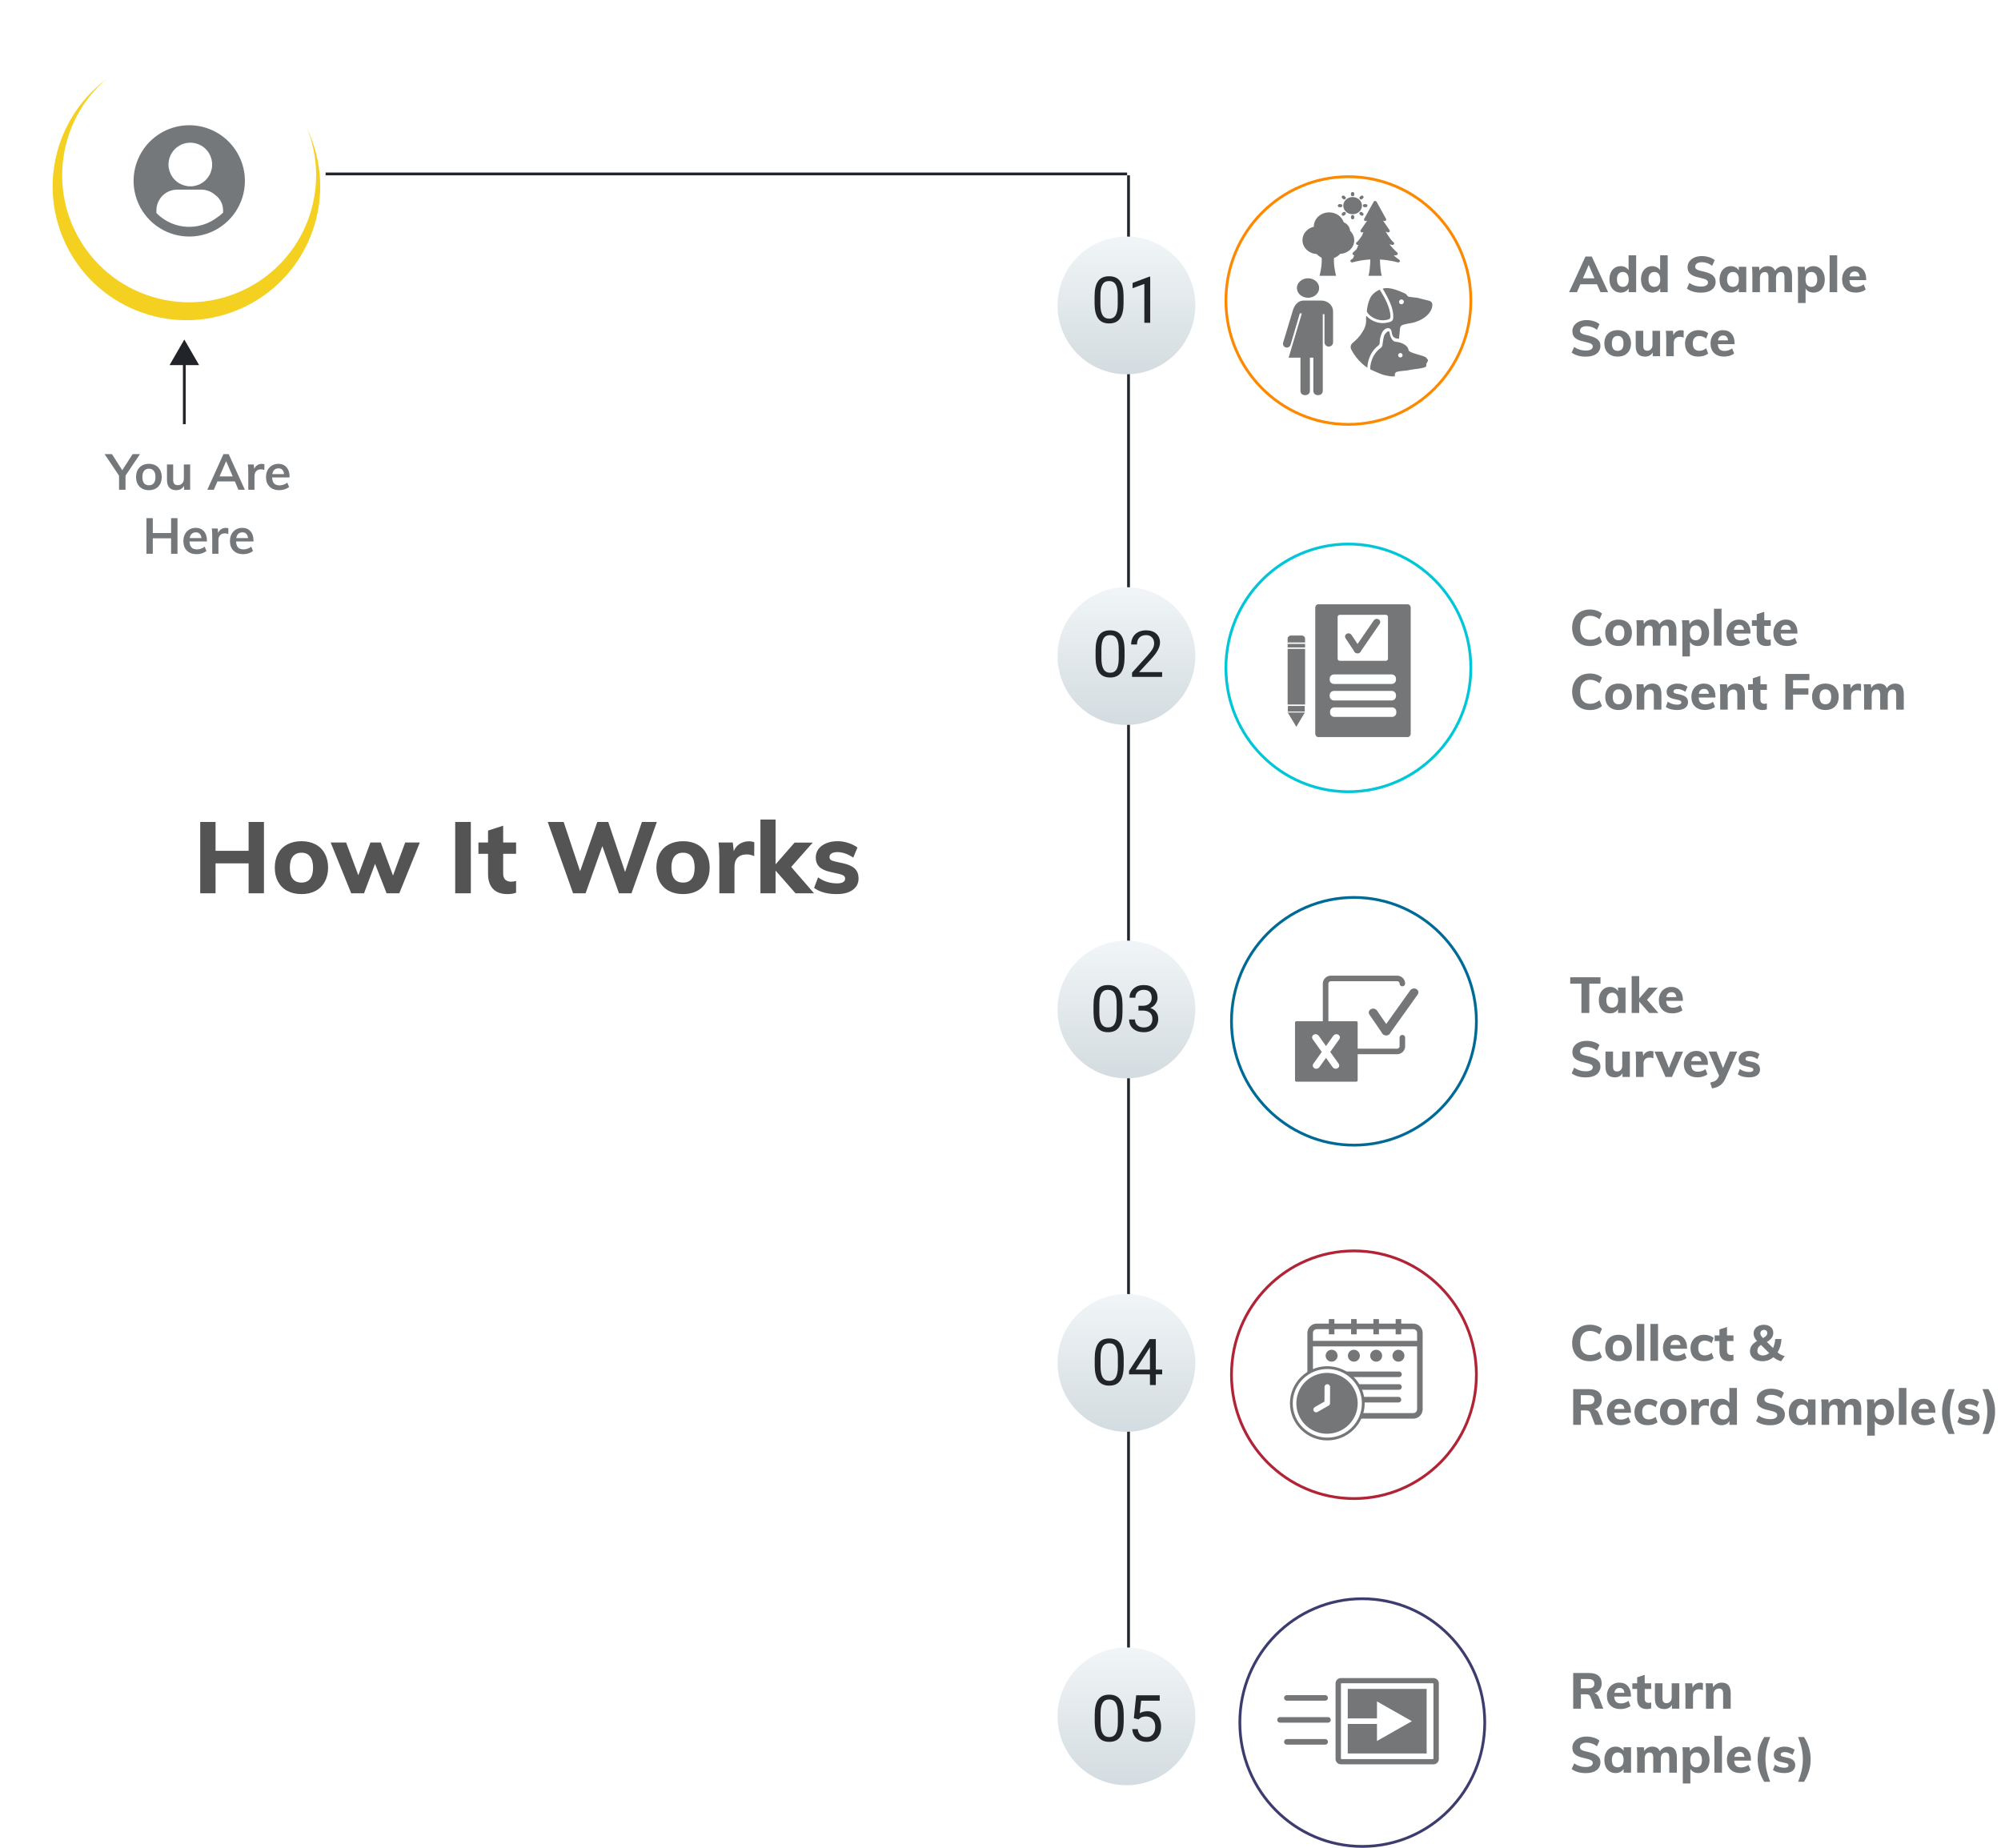 <svg xmlns="http://www.w3.org/2000/svg" width="719" height="664" fill="none" viewBox="0 0 719 664">
    <path fill="#fff" stroke="#00C6D7" d="M528.5 240c0 24.582-19.705 44.5-44 44.5s-44-19.918-44-44.5 19.705-44.5 44-44.5 44 19.918 44 44.5z"/>
    <path fill="#fff" stroke="#3D3C6F" d="M533.5 619c0 24.582-19.705 44.5-44 44.5s-44-19.918-44-44.5 19.705-44.5 44-44.5 44 19.918 44 44.5z"/>
    <path fill="#747678" stroke="#747678" stroke-linecap="round" stroke-linejoin="round" stroke-width=".25" d="M505.703 217.235h-31.9c-.586 0-1.061.475-1.061 1.061v45.408c0 .586.475 1.061 1.061 1.061h31.9c.586 0 1.061-.475 1.061-1.061v-45.408c0-.586-.475-1.061-1.061-1.061z"/>
    <path fill="#fff" stroke="#747678" stroke-miterlimit="10" d="M481.47 220.44h16.424c.339-.014.669.107.919.336.25.229.398.548.413.886v15.069c-.015.338-.163.657-.413.886-.25.229-.58.35-.919.336H481.47c-.338.014-.669-.107-.918-.336-.25-.229-.398-.548-.414-.886v-15.069c.016-.338.164-.657.414-.886.249-.229.58-.35.918-.336v0z"/>
    <path fill="#fff" stroke="#fff" stroke-miterlimit="10" d="M479.239 242.856h20.912c.265.011.515.126.695.321.18.195.275.453.265.717v.348c.01.265-.085.523-.265.718-.18.194-.43.31-.695.32h-20.912c-.265-.01-.514-.126-.694-.32-.18-.195-.276-.453-.265-.718v-.348c-.011-.264.085-.522.265-.717.18-.195.429-.31.694-.321v0zM479.239 248.773h20.912c.265.011.515.127.695.321.18.195.275.453.265.718v.348c.01.264-.085.522-.265.717-.18.194-.43.31-.695.321h-20.912c-.265-.011-.514-.127-.694-.321-.18-.195-.276-.453-.265-.717v-.348c-.011-.265.085-.523.265-.718.18-.194.429-.31.694-.321v0zM479.365 254.691h20.912c.265.011.515.126.694.321.18.194.276.452.266.717v.348c.01.265-.086.522-.266.717-.179.195-.429.31-.694.321h-20.912c-.265-.011-.515-.126-.695-.321-.18-.195-.275-.452-.265-.717v-.348c-.01-.265.085-.523.265-.717.18-.195.43-.31.695-.321v0z"/>
    <path fill="#747678" stroke="#747678" stroke-miterlimit="10" d="M487.769 234.257c-.128.003-.254-.025-.368-.082-.114-.057-.213-.141-.287-.245l-3.226-4.881c-.047-.072-.078-.154-.09-.239-.013-.085-.007-.172.017-.255.024-.082.066-.159.122-.224.057-.065.127-.117.205-.153l.028-.014c.173-.086.37-.109.558-.064.187.044.353.153.469.307l3.226 4.881c.047.072.078.154.09.239.013.085.007.172-.017.254-.024.083-.066.16-.122.225-.057.065-.127.117-.205.153l-.028.014c-.116.056-.243.085-.372.084h0z"/>
    <path fill="#747678" stroke="#747678" stroke-miterlimit="10" d="M487.768 234.257c-.133 0-.264-.031-.383-.09-.079-.034-.15-.084-.208-.148-.058-.064-.102-.139-.128-.221-.027-.082-.035-.169-.025-.255.011-.085.039-.168.084-.241l.013-.02 6.94-10.079c.118-.152.285-.258.473-.299.188-.042.385-.016.556.072.079.033.15.083.208.147.058.063.102.139.128.221.027.082.035.168.025.254-.01.085-.038.167-.083.241l-.014.021-6.938 10.08c-.074.101-.172.182-.285.237-.113.056-.237.083-.363.08h0z"/>
    <path fill="#747678" stroke="#FFFEFF" stroke-miterlimit="10" stroke-width=".25" d="M467.783 228.267h-3.966c-.714 0-1.293.578-1.293 1.292v23.931c0 .713.579 1.292 1.293 1.292h3.966c.714 0 1.292-.579 1.292-1.292v-23.931c0-.714-.578-1.292-1.292-1.292z"/>
    <path fill="#747678" stroke="#FFFEFF" stroke-miterlimit="10" stroke-width=".5" d="M462.524 253.423h6.55v2.518l-6.595-.015.045-2.503z"/>
    <path stroke="#fff" stroke-miterlimit="10" stroke-width=".5" d="M462.525 232.907h6.55M462.524 231.122h6.55"/>
    <path fill="#747678" stroke="#FFFEFF" stroke-miterlimit="10" stroke-width=".25" d="M465.799 261.409l3.275-5.483-6.595-.013 3.32 5.496z"/>
    <path fill="#fff" d="M515.063 603.95h-33.235c-.535 0-.968.425-.968.95v27.199c0 .525.433.95.968.95h33.235c.535 0 .968-.425.968-.95V604.9c0-.525-.433-.95-.968-.95z"/>
    <path fill="#747678" d="M515.063 604.9v27.2h-33.235v-27.2h33.235zm0-1.9h-33.235c-.514 0-1.006.2-1.37.557-.363.356-.567.839-.567 1.343v27.2c0 .504.204.987.567 1.343.364.357.856.557 1.37.557h33.235c.514 0 1.007-.2 1.37-.557.363-.356.567-.839.567-1.343v-27.2c0-.504-.204-.987-.567-1.343-.363-.357-.856-.557-1.37-.557z"/>
    <path fill="#747678" d="M513.588 605.951h-30.284v25.098h30.284v-25.098z"/>
    <path fill="#fff" d="M512.619 606.901v23.198h-28.346v-23.198h28.346zm1.936-1.9h-32.219v26.998h32.219v-26.998z"/>
    <path stroke="#747678" stroke-linecap="round" stroke-linejoin="round" stroke-width="2" d="M462.399 610.129h13.758M459.937 618.026h17.218M462.399 625.924h13.758"/>
    <path fill="#fff" d="M494.776 625.606l12.541-7.105-12.541-7.107v14.212z"/>
    <path stroke="#fff" stroke-linecap="round" stroke-linejoin="round" stroke-width="2" d="M484.687 618.5h13.759"/>
    <path fill="#fff" stroke="#B02436" d="M530.5 494c0 24.582-19.705 44.5-44 44.5s-44-19.918-44-44.5 19.705-44.5 44-44.5 44 19.918 44 44.5z"/>
    <path fill="#fff" stroke="#FC8900" d="M528.5 108c0 24.582-19.705 44.5-44 44.5s-44-19.918-44-44.5 19.705-44.5 44-44.5 44 19.918 44 44.5z"/>
    <path fill="#fff" stroke="#006A96" d="M530.5 367c0 24.582-19.705 44.5-44 44.5s-44-19.918-44-44.5 19.705-44.5 44-44.5 44 19.918 44 44.5z"/>
    <path fill="#747678" d="M470 107c2.209 0 4-1.567 4-3.5s-1.791-3.5-4-3.5-4 1.567-4 3.5 1.791 3.5 4 3.5z"/>
    <path fill="#747678" fill-rule="evenodd" d="M474.683 108H468.277v.004c-1.889.077-3.099 1.576-3.674 3.382 0 0-3.533 11.699-3.547 11.749-.215.731.206 1.496.942 1.71.735.214 1.506-.205 1.721-.936l3.334-11.314h.735l-4.752 15.928h4.247v11.945c0 .846.617 1.532 1.611 1.532 1.165 0 1.781-.686 1.781-1.532v-11.945h1.233v11.945c0 .846.617 1.532 1.611 1.532 1.164 0 1.781-.686 1.781-1.532v-27.567h.616v10.108c0 .846.69 1.531 1.542 1.531.851 0 1.542-.685 1.542-1.531v-11.027c0-2.368-1.933-3.982-4.317-3.982z" clip-rule="evenodd"/>
    <g fill="#747678" clip-path="url(#clip0)">
        <path d="M502.73 93.304c-.589-.354-1.325-.972-1.948-1.536h.009c.571 0 .965-.085.998-.092.216-.046.384-.2.437-.398.053-.198-.016-.406-.182-.54-.853-.694-1.994-1.98-2.786-2.922l.992.187c.273.059.553-.082.664-.319.11-.239.024-.515-.209-.663-.642-.409-1.859-2.218-2.829-3.83l.66.278c.236.099.522.046.694-.137.173-.182.196-.446.055-.65l-2.347-3.42.335.128c.228.088.492.034.663-.132.167-.168.206-.415.093-.62l-3.395-6.13c-.01-.017-.028-.03-.04-.046-.022-.031-.044-.059-.072-.086-.03-.029-.063-.05-.098-.07-.018-.012-.03-.027-.049-.036-.014-.007-.028-.006-.042-.011-.038-.015-.077-.023-.118-.03-.037-.007-.072-.013-.109-.013-.037 0-.071.006-.108.013-.04.007-.078.015-.117.03-.015.005-.03.004-.044.01-.021.01-.033.027-.051.037-.034.02-.064.043-.093.069-.028.027-.052.054-.074.086-.012.017-.03.028-.04.047l-3.397 6.13c-.112.204-.075.452.094.62.17.167.433.22.662.132l.335-.128-2.348 3.42c-.141.203-.118.468.055.65.171.183.454.234.694.138l.237-.101-.519 1.313c-.723 1.096-1.444 2.054-1.889 2.338-.231.147-.318.425-.209.663.112.238.395.377.665.319l.13-.025-.58 1.466c-.467.496-.938.964-1.344 1.294-.166.135-.237.344-.184.54.053.196.222.352.437.398.012.003.089.018.194.034l-.437 1.107c-.243.186-.482.359-.698.488-.012.007-.016.018-.027.025-.031.022-.056.048-.081.075-.026.027-.052.052-.071.082-.02.03-.03.061-.043.093-.014.032-.027.065-.033.099-.006.034-.003.067-.002.1.002.038.003.073.012.11.003.01 0 .023.005.034.004.014.019.02.025.031.015.036.022.071.044.104.027.038.07.059.104.087.027.023.048.048.079.067.095.056.198.093.311.093l.003.001h.002c.057 0 .115-.008.174-.024 2.232-.639 4.402-.937 6.399-1.04-.034 1.978-.286 5.341-.824 6.154-.152.225-.103.517.111.693.514.421 1.466.912 2.545.912.759 0 1.581-.244 2.354-.926.015-.013.021-.03.034-.045.026-.027.045-.054.064-.084.019-.032.037-.063.049-.098.012-.032.018-.063.022-.096.006-.037.008-.07.005-.108-.003-.032-.009-.062-.018-.095-.01-.038-.024-.074-.043-.11-.007-.014-.009-.03-.018-.044-.538-.812-.79-4.164-.824-6.143 3.773.216 6.335 1.01 6.378 1.023.286.086.594-.029.728-.274.13-.246.04-.546-.211-.696zM486.615 86.338c0-1.277-.538-2.462-1.491-3.38-.09-1.347-.975-2.537-2.289-3.079-.711-2.112-2.803-3.565-5.242-3.565-3.036 0-5.507 2.273-5.507 5.065 0 .03.004.06.006.09-2.392.566-4.092 2.527-4.092 4.837 0 2.66 2.27 4.82 5.118 4.983.487.543 1.08.994 1.759 1.302.067.551.248 2.935-.892 7.103-.045.163-.005.335.107.469.112.132.284.21.466.21h5.103c.183 0 .356-.079.467-.21.113-.134.153-.306.107-.47-1.079-3.95-.974-6.27-.903-6.974.855-.317 1.612-.819 2.194-1.49 2.829-.125 5.089-2.262 5.089-4.89zM486.024 76.99c1.854 0 3.358-1.383 3.358-3.088 0-1.706-1.504-3.088-3.358-3.088-1.855 0-3.358 1.382-3.358 3.088 0 1.705 1.503 3.088 3.358 3.088zM486.024 70.516c.328 0 .593-.244.593-.545v-.426c0-.3-.265-.545-.593-.545-.328 0-.593.244-.593.545v.427c0 .3.265.544.593.544zM485.431 77.833v.427c0 .3.265.545.593.545.328 0 .593-.244.593-.546v-.426c0-.302-.265-.546-.593-.546-.328 0-.593.244-.593.546z"/>
        <path d="M482.583 71.507c.116.107.268.16.42.16.152 0 .304-.053.419-.16.231-.214.231-.559 0-.771l-.327-.302c-.235-.212-.61-.212-.84 0-.231.215-.231.56 0 .772l.328.301zM489.466 76.296c-.231-.213-.608-.213-.839 0-.231.213-.231.558 0 .77l.328.302c.115.106.268.16.419.16.152 0 .304-.054.42-.16.231-.213.231-.558 0-.77l-.328-.302zM481.286 74.447h.464c.328 0 .593-.244.593-.545 0-.302-.265-.546-.593-.546h-.464c-.328 0-.593.245-.593.546 0 .301.267.545.593.545zM489.703 73.902c0 .301.267.545.593.545h.464c.328 0 .593-.244.593-.545 0-.302-.266-.546-.593-.546h-.464c-.326 0-.593.245-.593.546zM482.583 76.295l-.328.301c-.231.213-.231.558 0 .772.115.106.267.16.419.16.151 0 .303-.054.419-.16l.328-.301c.231-.213.231-.558 0-.772-.23-.213-.607-.213-.838 0zM489.047 71.667c.152 0 .304-.053.419-.16l.328-.3c.231-.214.231-.558 0-.771-.231-.213-.608-.213-.839 0l-.329.301c-.232.213-.232.558 0 .77.117.107.268.16.421.16z"/>
    </g>
    <path fill="#747678" d="M499.079 114.712c.228-.076.494-.457.532-.685.038-.533-.038-1.103-.114-1.636-.608-3.043-2.09-5.706-3.762-8.331-1.444.722-2.698 1.597-3.42 3.081-.684 1.446-1.026 3.006-1.178 4.565 0 .191.038.419.152.571 1.634 2.359 5.054 3.462 7.79 2.435z"/>
    <path fill="#747678" d="M486.121 123.157c-.836.685-1.026 1.598-.532 2.549.988 1.865 2.28 3.538 3.838 4.946.57.533 1.216.989 1.862 1.484.076-.495.114-.913.152-1.294.456-2.701 1.672-5.021 3.838-6.695.304-.229.418-.457.456-.837.038-1.294.266-2.549.836-3.729.38-.722.874-1.331 1.672-1.597.836-.267 1.558.152 1.748.989.038.228.076.456.114.646.228 1.484.988 2.093 2.584 2.093.114-1.141.266-2.283.342-3.424.076-1.027.456-1.446 1.444-1.674.57-.114 1.102-.228 1.672-.38 3.724-.381 8.094-2.854 8.512-6.316.114-.989-.266-1.597-1.216-1.864-1.368-.342-2.736-.647-4.066-1.027-.228-.076-3.23-.304-3.42-.495-.38-.342-.646-.875-1.102-1.065-1.254-.57-2.584-1.141-3.914-1.521-1.33-.381-2.698-.609-4.104-.229.57 1.027 1.178 1.979 1.672 3.006 1.178 2.282 2.166 4.641 2.128 7.304 0 .875-.38 1.408-1.216 1.674-1.596.495-3.192.533-4.788.076-1.406-.38-2.584-1.179-3.61-2.206-.038 0-.114.038-.152.038v1.255c.076 1.712-.494 3.196-1.406 4.565-.912 1.522-2.052 2.663-3.344 3.728zm17.442-15.559c.456 0 .874.38.874.875 0 .456-.38.875-.874.875-.456 0-.874-.381-.874-.875.038-.457.418-.875.874-.875z"/>
    <path fill="#747678" d="M501.701 133.696c1.33-.495 3.458-.381 4.826-.761.76-.229 5.472-.533 5.89-1.256.114-.19.038-.913.152-1.103.722-1.103.722-1.103-.152-2.092-.684-.761-6.042-1.56-6.27-2.625-.152-.875-.646-1.484-1.33-1.941-.988-.684-2.128-.989-3.306-1.103-.494-.038-.874-.266-1.178-.685-.57-.723-.874-1.559-.988-2.434-.076-.685-.418-.837-.95-.419-.456.419-.95.951-1.102 1.522-.304 1.065-.38 2.206-.57 3.272-.038.266-.19.646-.418.798-2.584 1.865-3.762 4.452-3.99 7.495 0 .152.114.418.228.457 1.406.608 2.812 1.293 4.256 1.788.988.342 2.052.456 3.078.646h1.33c0-.266-.076-.57 0-.837.114-.266.266-.646.494-.722zm1.482-6.848c.418 0 .798.342.798.799 0 .418-.342.799-.798.799s-.798-.343-.798-.799c0-.457.38-.799.798-.799z"/>
    <path fill="#545454" d="M94.84 295.368V321h-5.507v-10.764h-11.88V321h-5.508v-25.632h5.508v10.368h11.88v-10.368h5.508zm13.511 25.92c-1.944 0-3.648-.384-5.112-1.152-1.44-.768-2.556-1.872-3.348-3.312-.768-1.44-1.152-3.12-1.152-5.04s.384-3.6 1.152-5.04c.792-1.44 1.908-2.544 3.348-3.312 1.464-.768 3.168-1.152 5.112-1.152 1.92 0 3.6.384 5.04 1.152 1.44.768 2.544 1.872 3.312 3.312.792 1.44 1.188 3.12 1.188 5.04s-.396 3.6-1.188 5.04c-.768 1.44-1.872 2.544-3.312 3.312-1.44.768-3.12 1.152-5.04 1.152zm0-4.14c1.344 0 2.364-.444 3.06-1.332.72-.888 1.08-2.232 1.08-4.032 0-1.776-.36-3.108-1.08-3.996-.696-.912-1.716-1.368-3.06-1.368-1.368 0-2.412.456-3.132 1.368-.72.888-1.08 2.22-1.08 3.996 0 3.576 1.404 5.364 4.212 5.364zm42.507-14.4L143.478 321h-4.572l-4.14-10.584-3.96 10.584h-4.608l-7.38-18.252h5.544l4.392 11.772 4.356-11.772h3.708l4.392 11.88 4.392-11.88h5.256zm12.704-7.38h5.616V321h-5.616v-25.632zm17.238 11.448v7.092c0 1.008.264 1.752.792 2.232.528.456 1.212.684 2.052.684.528 0 1.128-.084 1.8-.252v4.212c-.864.336-1.908.504-3.132.504-2.256 0-3.984-.636-5.184-1.908-1.176-1.272-1.764-3.06-1.764-5.364v-7.2h-3.456v-4.068h3.456v-4.284l5.436-1.764v6.048h4.644v4.068H180.8zm55.214-11.448L226.906 321h-4.5l-5.976-16.956L210.418 321h-4.5l-9.108-25.632h5.724l5.904 17.712 6.192-17.712h3.924l6.048 17.964 6.048-17.964h5.364zm9.447 25.92c-1.944 0-3.648-.384-5.112-1.152-1.44-.768-2.556-1.872-3.348-3.312-.768-1.44-1.152-3.12-1.152-5.04s.384-3.6 1.152-5.04c.792-1.44 1.908-2.544 3.348-3.312 1.464-.768 3.168-1.152 5.112-1.152 1.92 0 3.6.384 5.04 1.152 1.44.768 2.544 1.872 3.312 3.312.792 1.44 1.188 3.12 1.188 5.04s-.396 3.6-1.188 5.04c-.768 1.44-1.872 2.544-3.312 3.312-1.44.768-3.12 1.152-5.04 1.152zm0-4.14c1.344 0 2.364-.444 3.06-1.332.72-.888 1.08-2.232 1.08-4.032 0-1.776-.36-3.108-1.08-3.996-.696-.912-1.716-1.368-3.06-1.368-1.368 0-2.412.456-3.132 1.368-.72.888-1.08 2.22-1.08 3.996 0 3.576 1.404 5.364 4.212 5.364zm23.634-14.832c.768 0 1.416.12 1.944.36l-.036 4.968c-.888-.408-1.776-.612-2.664-.612-1.44 0-2.544.396-3.312 1.188-.744.768-1.116 1.848-1.116 3.24V321h-5.436v-13.032c0-1.944-.096-3.684-.288-5.22h5.112l.36 3.132c.456-1.152 1.164-2.028 2.124-2.628.984-.624 2.088-.936 3.312-.936zM285.841 321l-7.164-8.172V321h-5.436v-26.496h5.436v16.092l6.84-7.812h6.516l-7.74 8.748 8.208 9.468h-6.66zm14.845.288c-3.456 0-6.18-.744-8.172-2.232l1.44-3.78c.96.696 2.028 1.236 3.204 1.62 1.176.36 2.376.54 3.6.54.936 0 1.656-.144 2.16-.432.504-.288.756-.708.756-1.26 0-.456-.18-.816-.54-1.08-.36-.264-.996-.492-1.908-.684l-2.988-.684c-1.752-.384-3.048-.996-3.888-1.836-.816-.84-1.224-1.956-1.224-3.348 0-1.128.324-2.136.972-3.024.672-.888 1.596-1.572 2.772-2.052 1.176-.504 2.532-.756 4.068-.756 1.296 0 2.568.204 3.816.612 1.248.384 2.364.936 3.348 1.656l-1.512 3.636c-.936-.648-1.896-1.14-2.88-1.476-.96-.336-1.896-.504-2.808-.504-.888 0-1.584.156-2.088.468-.504.312-.756.744-.756 1.296 0 .408.144.744.432 1.008.312.24.852.444 1.62.612l3.06.684c1.872.432 3.228 1.08 4.068 1.944.84.864 1.26 2.016 1.26 3.456 0 1.728-.696 3.096-2.088 4.104-1.392 1.008-3.3 1.512-5.724 1.512z"/>
    <g filter="url(#filter0_d)">
        <path fill="#F4D020" d="M86.705 107.261c24.451-10.337 35.893-38.538 25.556-62.989-10.337-24.45-38.538-35.892-62.989-25.556-24.45 10.337-35.892 38.538-25.556 62.989 10.337 24.451 38.538 35.893 62.989 25.556z"/>
    </g>
    <path fill="#fff" d="M112.27 73.865c5.999-24.47-8.974-49.17-33.445-55.17-24.47-5.999-49.17 8.975-55.17 33.445-5.998 24.47 8.975 49.171 33.446 55.17 24.47 5.999 49.17-8.975 55.169-33.445z"/>
    <path fill="#212529" fill-rule="evenodd" d="M68.65 88.011l.023.022.048.041v.001l.657-.68c.444-.377 1.036-.886 1.704-1.472 1.434-1.257 3.234-2.881 4.652-4.315 7.018-7.098 11.957-18.909 11.77-28.966-.093-5.043-1.479-9.756-4.669-13.198-2.961-3.196-7.37-5.181-13.398-5.408v-.02c-.29-.005-.578-.004-.86 0-.237-.002-.477-.002-.718.002v.02c-5.685.242-9.844 2.236-12.636 5.425-3.014 3.442-4.319 8.147-4.407 13.178-.175 10.04 4.483 21.845 11.118 28.946 1.34 1.435 3.04 3.06 4.396 4.317.515.478.982.904 1.365 1.25l.177.195.68.745v-.001l.05-.042.048-.04zm-5.175-7.74c-6.284-6.726-10.759-18.048-10.592-27.596.083-4.763 1.319-8.967 3.925-11.945 2.457-2.806 6.236-4.641 11.775-4.738 5.994.063 10.071 1.919 12.705 4.761 2.758 2.977 4.062 7.174 4.15 11.924.176 9.53-4.552 20.845-11.207 27.574-1.366 1.382-3.122 2.968-4.546 4.216-.358.314-.694.605-.996.865-.28-.255-.59-.54-.919-.845-1.346-1.249-3.004-2.834-4.294-4.215z" clip-rule="evenodd"/>
    <circle cx="68.677" cy="51.879" r="12.287" stroke="#212529" stroke-width="1.5"/>
    <path stroke="#212529" stroke-width="1.5" d="M62.4 62.019c0-2.898 1.256-8.692 6.278-8.692 5.022 0 6.277 5.794 6.277 8.692M71.308 47.05c0 .741-.306 1.54-.816 2.15-.51.61-1.16.963-1.814.963-.656 0-1.305-.352-1.815-.962s-.815-1.41-.815-2.151c0-1.453 1.177-2.63 2.63-2.63 1.452 0 2.63 1.177 2.63 2.63z"/>
    <path stroke="#212529" stroke-linecap="round" stroke-linejoin="round" stroke-width="2" d="M56.606 81.333c-6.277 0-10.333 11.59 12.072 11.59s18.349-11.59 12.071-11.59"/>
    <ellipse cx="65" cy="64.5" fill="#fff" rx="41" ry="37.5"/>
    <path fill="#75787B" fill-rule="evenodd" d="M67.993 45c-3.955.001-7.82 1.175-11.109 3.373-3.288 2.199-5.85 5.322-7.363 8.977-1.513 3.654-1.908 7.675-1.136 11.553.772 3.88 2.676 7.442 5.473 10.24 2.797 2.796 6.36 4.7 10.239 5.472 3.879.772 7.9.377 11.553-1.136 3.655-1.513 6.778-4.075 8.976-7.363C86.825 72.828 88 68.962 88 65.007c-.007-5.304-2.118-10.389-5.868-14.139-3.75-3.75-8.835-5.86-14.139-5.868zm0 36.521c-2.197.001-4.373-.438-6.398-1.291-2.025-.853-3.86-2.103-5.394-3.676v-.95c.002-1.98.79-3.877 2.19-5.276s3.299-2.184 5.278-2.184h8.648c1.757.001 3.449.62 4.786 1.738.306.21.596.444.867.699 1.397 1.312 2.183 3.09 2.187 4.947v.891c-.768.74-1.61 1.404-2.515 1.983-1.009.728-2.1 1.342-3.251 1.827-2.025.853-4.2 1.292-6.398 1.292zm.392-30.246c1.552-.002 3.07.457 4.36 1.318 1.291.862 2.297 2.086 2.892 3.52.594 1.433.75 3.01.448 4.533-.302 1.522-1.05 2.92-2.147 4.018-1.097 1.097-2.495 1.844-4.017 2.146-1.523.303-3.1.147-4.534-.448-1.433-.594-2.658-1.6-3.52-2.891-.86-1.291-1.32-2.809-1.318-4.36 0-2.079.826-4.072 2.295-5.541 1.47-1.47 3.463-2.295 5.54-2.295z" clip-rule="evenodd"/>
    <path stroke="#212529" d="M117 62.5L405 62.5M405.5 63L405.5 636"/>
    <path fill="url(#paint0_linear)" d="M404.752 134.503c13.67 0 24.751-11.081 24.751-24.751 0-13.67-11.081-24.752-24.751-24.752C391.082 85 380 96.082 380 109.752c0 13.67 11.082 24.751 24.752 24.751z"/>
    <path fill="#212529" d="M403.717 108.963c0 2.455-.419 4.28-1.257 5.473-.839 1.194-2.15 1.791-3.933 1.791-1.76 0-3.063-.582-3.909-1.745-.846-1.171-1.285-2.917-1.315-5.236v-2.799c0-2.425.419-4.227 1.258-5.405.839-1.179 2.153-1.768 3.944-1.768 1.775 0 3.082.57 3.921 1.711.838 1.133 1.269 2.886 1.291 5.258v2.72zm-2.096-2.867c0-1.776-.249-3.067-.748-3.876-.499-.816-1.288-1.224-2.368-1.224-1.073 0-1.855.405-2.346 1.213-.491.808-.744 2.051-.759 3.728v3.354c0 1.783.256 3.102.77 3.955.521.846 1.307 1.269 2.357 1.269 1.035 0 1.802-.4 2.301-1.201.506-.801.77-2.062.793-3.785v-3.433zM413.293 116h-2.108v-13.972l-4.227 1.552v-1.904l6.006-2.255h.329V116z"/>
    <path fill="#75787B" d="M573.846 102.156h-5.994L566.628 105h-2.826l5.886-12.816h2.268L577.842 105h-2.772l-1.224-2.844zm-.918-2.142l-2.07-4.806-2.07 4.806h4.14zm14.972-8.262V105h-2.682v-1.35c-.276.468-.666.834-1.17 1.098-.504.264-1.074.396-1.71.396-.78 0-1.476-.198-2.088-.594-.612-.408-1.092-.972-1.44-1.692-.336-.732-.504-1.566-.504-2.502 0-.936.168-1.758.504-2.466.348-.72.822-1.272 1.422-1.656.612-.396 1.314-.594 2.106-.594.612 0 1.17.132 1.674.396.504.252.894.606 1.17 1.062v-5.346h2.718zm-4.77 11.322c.672 0 1.188-.228 1.548-.684.36-.468.54-1.134.54-1.998 0-.852-.186-1.506-.558-1.962-.36-.468-.87-.702-1.53-.702-.672 0-1.194.228-1.566.684-.372.456-.558 1.104-.558 1.944 0 .864.186 1.536.558 2.016.372.468.894.702 1.566.702zm16.108-11.322V105h-2.682v-1.35c-.276.468-.666.834-1.17 1.098-.504.264-1.074.396-1.71.396-.78 0-1.476-.198-2.088-.594-.612-.408-1.092-.972-1.44-1.692-.336-.732-.504-1.566-.504-2.502 0-.936.168-1.758.504-2.466.348-.72.822-1.272 1.422-1.656.612-.396 1.314-.594 2.106-.594.612 0 1.17.132 1.674.396.504.252.894.606 1.17 1.062v-5.346h2.718zm-4.77 11.322c.672 0 1.188-.228 1.548-.684.36-.468.54-1.134.54-1.998 0-.852-.186-1.506-.558-1.962-.36-.468-.87-.702-1.53-.702-.672 0-1.194.228-1.566.684-.372.456-.558 1.104-.558 1.944 0 .864.186 1.536.558 2.016.372.468.894.702 1.566.702zm16.688 2.088c-.972 0-1.908-.126-2.808-.378-.888-.264-1.626-.63-2.214-1.098l.9-2.016c1.236.864 2.616 1.296 4.14 1.296.816 0 1.44-.126 1.872-.378.444-.264.666-.63.666-1.098 0-.408-.204-.726-.612-.954-.396-.24-1.098-.468-2.106-.684-1.128-.228-2.028-.504-2.7-.828-.66-.336-1.146-.738-1.458-1.206-.3-.48-.45-1.074-.45-1.782 0-.768.21-1.458.63-2.07.432-.612 1.032-1.086 1.8-1.422.768-.348 1.656-.522 2.664-.522.912 0 1.788.132 2.628.396.84.264 1.512.624 2.016 1.08l-.9 2.016c-1.128-.864-2.37-1.296-3.726-1.296-.72 0-1.296.144-1.728.432-.432.288-.648.678-.648 1.17 0 .288.078.528.234.72.168.192.444.366.828.522.384.144.93.288 1.638.432 1.644.36 2.826.828 3.546 1.404.732.576 1.098 1.362 1.098 2.358 0 1.2-.468 2.154-1.404 2.862-.936.696-2.238 1.044-3.906 1.044zm16.313-9.288V105h-2.682v-1.35c-.276.468-.666.834-1.17 1.098-.504.264-1.074.396-1.71.396-.792 0-1.494-.192-2.106-.576-.6-.384-1.074-.93-1.422-1.638-.336-.72-.504-1.548-.504-2.484 0-.936.168-1.77.504-2.502.348-.732.828-1.296 1.44-1.692.612-.408 1.308-.612 2.088-.612.636 0 1.206.138 1.71.414.504.276.894.648 1.17 1.116v-1.296h2.682zm-4.77 7.2c.672 0 1.188-.228 1.548-.684.36-.456.54-1.116.54-1.98 0-.864-.18-1.524-.54-1.98-.36-.468-.876-.702-1.548-.702s-1.194.24-1.566.72c-.372.48-.558 1.146-.558 1.998 0 .852.18 1.506.54 1.962.372.444.9.666 1.584.666zm18.123-7.434c1.044 0 1.818.318 2.322.954.516.624.774 1.584.774 2.88V105H641.2v-5.436c0-.636-.102-1.092-.306-1.368-.204-.288-.54-.432-1.008-.432-.552 0-.978.192-1.278.576-.3.384-.45.924-.45 1.62V105h-2.718v-5.436c0-.624-.108-1.08-.324-1.368-.204-.288-.534-.432-.99-.432-.552 0-.984.192-1.296.576-.3.384-.45.924-.45 1.62V105h-2.718v-6.516c0-.972-.048-1.842-.144-2.61h2.556l.162 1.368c.276-.516.66-.912 1.152-1.188.504-.276 1.08-.414 1.728-.414 1.356 0 2.256.564 2.7 1.692.3-.516.714-.924 1.242-1.224.54-.312 1.128-.468 1.764-.468zm10.821 0c.78 0 1.476.204 2.088.612.612.396 1.086.96 1.422 1.692.348.732.522 1.566.522 2.502 0 .936-.168 1.764-.504 2.484-.336.708-.81 1.254-1.422 1.638-.612.384-1.314.576-2.106.576-.636 0-1.206-.132-1.71-.396s-.888-.63-1.152-1.098v5.238h-2.718V98.484c0-.972-.048-1.842-.144-2.61h2.556l.18 1.512c.24-.54.624-.966 1.152-1.278.54-.312 1.152-.468 1.836-.468zm-.774 7.434c.672 0 1.188-.222 1.548-.666.36-.456.54-1.11.54-1.962 0-.852-.186-1.518-.558-1.998-.36-.48-.87-.72-1.53-.72-.672 0-1.194.234-1.566.702-.36.456-.54 1.116-.54 1.98 0 .864.18 1.524.54 1.98.372.456.894.684 1.566.684zm6.549-11.322h2.718V105h-2.718V91.752zm13.13 8.91h-6.012c.048.852.27 1.476.666 1.872.396.384.984.576 1.764.576.468 0 .936-.078 1.404-.234.468-.156.9-.384 1.296-.684l.72 1.836c-.432.348-.972.624-1.62.828-.636.192-1.278.288-1.926.288-1.536 0-2.742-.42-3.618-1.26-.876-.852-1.314-2.01-1.314-3.474 0-.924.186-1.746.558-2.466.384-.732.918-1.296 1.602-1.692.684-.408 1.458-.612 2.322-.612 1.284 0 2.298.42 3.042 1.26.744.828 1.116 1.95 1.116 3.366v.396zm-4.086-3.114c-.516 0-.936.15-1.26.45-.312.3-.516.738-.612 1.314h3.618c-.144-1.176-.726-1.764-1.746-1.764zm-96.702 30.614c-.972 0-1.908-.126-2.808-.378-.888-.264-1.626-.63-2.214-1.098l.9-2.016c1.236.864 2.616 1.296 4.14 1.296.816 0 1.44-.126 1.872-.378.444-.264.666-.63.666-1.098 0-.408-.204-.726-.612-.954-.396-.24-1.098-.468-2.106-.684-1.128-.228-2.028-.504-2.7-.828-.66-.336-1.146-.738-1.458-1.206-.3-.48-.45-1.074-.45-1.782 0-.768.21-1.458.63-2.07.432-.612 1.032-1.086 1.8-1.422.768-.348 1.656-.522 2.664-.522.912 0 1.788.132 2.628.396.84.264 1.512.624 2.016 1.08l-.9 2.016c-1.128-.864-2.37-1.296-3.726-1.296-.72 0-1.296.144-1.728.432-.432.288-.648.678-.648 1.17 0 .288.078.528.234.72.168.192.444.366.828.522.384.144.93.288 1.638.432 1.644.36 2.826.828 3.546 1.404.732.576 1.098 1.362 1.098 2.358 0 1.2-.468 2.154-1.404 2.862-.936.696-2.238 1.044-3.906 1.044zm11.524-.018c-.972 0-1.824-.192-2.556-.576-.72-.384-1.278-.936-1.674-1.656-.384-.72-.576-1.56-.576-2.52s.192-1.8.576-2.52c.396-.72.954-1.272 1.674-1.656.732-.384 1.584-.576 2.556-.576.96 0 1.8.192 2.52.576.72.384 1.272.936 1.656 1.656.396.72.594 1.56.594 2.52s-.198 1.8-.594 2.52c-.384.72-.936 1.272-1.656 1.656-.72.384-1.56.576-2.52.576zm0-2.07c.672 0 1.182-.222 1.53-.666.36-.444.54-1.116.54-2.016 0-.888-.18-1.554-.54-1.998-.348-.456-.858-.684-1.53-.684-.684 0-1.206.228-1.566.684-.36.444-.54 1.11-.54 1.998 0 1.788.702 2.682 2.106 2.682zm15.219-7.2V128h-2.646v-1.332c-.288.48-.666.846-1.134 1.098-.468.252-.996.378-1.584.378-1.14 0-1.992-.318-2.556-.954-.564-.636-.846-1.596-.846-2.88v-5.436h2.718v5.49c0 1.104.474 1.656 1.422 1.656.564 0 1.02-.192 1.368-.576.348-.384.522-.888.522-1.512v-5.058h2.736zm7.514-.216c.384 0 .708.06.972.18l-.018 2.484c-.444-.204-.888-.306-1.332-.306-.72 0-1.272.198-1.656.594-.372.384-.558.924-.558 1.62V128h-2.718v-6.516c0-.972-.048-1.842-.144-2.61h2.556l.18 1.566c.228-.576.582-1.014 1.062-1.314.492-.312 1.044-.468 1.656-.468zm6.217 9.486c-1.488 0-2.658-.42-3.51-1.26-.84-.84-1.26-1.986-1.26-3.438 0-.948.204-1.782.612-2.502.408-.732.978-1.296 1.71-1.692.744-.408 1.602-.612 2.574-.612.66 0 1.302.102 1.926.306.624.204 1.122.48 1.494.828l-.72 1.89c-.36-.288-.756-.51-1.188-.666-.432-.168-.852-.252-1.26-.252-.744 0-1.326.228-1.746.684-.408.444-.612 1.098-.612 1.962 0 .876.204 1.542.612 1.998.408.444.99.666 1.746.666.408 0 .828-.078 1.26-.234.432-.168.828-.396 1.188-.684l.72 1.89c-.396.348-.912.624-1.548.828-.636.192-1.302.288-1.998.288zm13.029-4.482h-6.012c.048.852.27 1.476.666 1.872.396.384.984.576 1.764.576.468 0 .936-.078 1.404-.234.468-.156.9-.384 1.296-.684l.72 1.836c-.432.348-.972.624-1.62.828-.636.192-1.278.288-1.926.288-1.536 0-2.742-.42-3.618-1.26-.876-.852-1.314-2.01-1.314-3.474 0-.924.186-1.746.558-2.466.384-.732.918-1.296 1.602-1.692.684-.408 1.458-.612 2.322-.612 1.284 0 2.298.42 3.042 1.26.744.828 1.116 1.95 1.116 3.366v.396zm-4.086-3.114c-.516 0-.936.15-1.26.45-.312.3-.516.738-.612 1.314h3.618c-.144-1.176-.726-1.764-1.746-1.764zM571.29 232.162c-1.296 0-2.43-.27-3.402-.81-.96-.552-1.698-1.32-2.214-2.304-.516-.996-.774-2.154-.774-3.474 0-1.308.258-2.454.774-3.438.516-.996 1.254-1.764 2.214-2.304.972-.54 2.106-.81 3.402-.81.852 0 1.662.132 2.43.396.78.252 1.416.612 1.908 1.08l-.882 2.016c-.576-.432-1.14-.744-1.692-.936-.54-.204-1.11-.306-1.71-.306-1.152 0-2.034.366-2.646 1.098-.612.732-.918 1.8-.918 3.204 0 1.416.306 2.496.918 3.24.612.732 1.494 1.098 2.646 1.098.6 0 1.17-.096 1.71-.288.552-.204 1.116-.522 1.692-.954l.882 2.016c-.492.468-1.128.834-1.908 1.098-.768.252-1.578.378-2.43.378zm10.31-.018c-.972 0-1.824-.192-2.556-.576-.72-.384-1.278-.936-1.674-1.656-.384-.72-.576-1.56-.576-2.52s.192-1.8.576-2.52c.396-.72.954-1.272 1.674-1.656.732-.384 1.584-.576 2.556-.576.96 0 1.8.192 2.52.576.72.384 1.272.936 1.656 1.656.396.72.594 1.56.594 2.52s-.198 1.8-.594 2.52c-.384.72-.936 1.272-1.656 1.656-.72.384-1.56.576-2.52.576zm0-2.07c.672 0 1.182-.222 1.53-.666.36-.444.54-1.116.54-2.016 0-.888-.18-1.554-.54-1.998-.348-.456-.858-.684-1.53-.684-.684 0-1.206.228-1.566.684-.36.444-.54 1.11-.54 1.998 0 1.788.702 2.682 2.106 2.682zm17.668-7.434c1.044 0 1.818.318 2.322.954.516.624.774 1.584.774 2.88V232h-2.718v-5.436c0-.636-.102-1.092-.306-1.368-.204-.288-.54-.432-1.008-.432-.552 0-.978.192-1.278.576-.3.384-.45.924-.45 1.62V232h-2.718v-5.436c0-.624-.108-1.08-.324-1.368-.204-.288-.534-.432-.99-.432-.552 0-.984.192-1.296.576-.3.384-.45.924-.45 1.62V232h-2.718v-6.516c0-.972-.048-1.842-.144-2.61h2.556l.162 1.368c.276-.516.66-.912 1.152-1.188.504-.276 1.08-.414 1.728-.414 1.356 0 2.256.564 2.7 1.692.3-.516.714-.924 1.242-1.224.54-.312 1.128-.468 1.764-.468zm10.82 0c.78 0 1.476.204 2.088.612.612.396 1.086.96 1.422 1.692.348.732.522 1.566.522 2.502 0 .936-.168 1.764-.504 2.484-.336.708-.81 1.254-1.422 1.638-.612.384-1.314.576-2.106.576-.636 0-1.206-.132-1.71-.396s-.888-.63-1.152-1.098v5.238h-2.718v-10.404c0-.972-.048-1.842-.144-2.61h2.556l.18 1.512c.24-.54.624-.966 1.152-1.278.54-.312 1.152-.468 1.836-.468zm-.774 7.434c.672 0 1.188-.222 1.548-.666.36-.456.54-1.11.54-1.962 0-.852-.186-1.518-.558-1.998-.36-.48-.87-.72-1.53-.72-.672 0-1.194.234-1.566.702-.36.456-.54 1.116-.54 1.98 0 .864.18 1.524.54 1.98.372.456.894.684 1.566.684zm6.55-11.322h2.718V232h-2.718v-13.248zm13.129 8.91h-6.012c.048.852.27 1.476.666 1.872.396.384.984.576 1.764.576.468 0 .936-.078 1.404-.234.468-.156.9-.384 1.296-.684l.72 1.836c-.432.348-.972.624-1.62.828-.636.192-1.278.288-1.926.288-1.536 0-2.742-.42-3.618-1.26-.876-.852-1.314-2.01-1.314-3.474 0-.924.186-1.746.558-2.466.384-.732.918-1.296 1.602-1.692.684-.408 1.458-.612 2.322-.612 1.284 0 2.298.42 3.042 1.26.744.828 1.116 1.95 1.116 3.366v.396zm-4.086-3.114c-.516 0-.936.15-1.26.45-.312.3-.516.738-.612 1.314h3.618c-.144-1.176-.726-1.764-1.746-1.764zm9.037.36v3.546c0 .504.132.876.396 1.116.264.228.606.342 1.026.342.264 0 .564-.042.9-.126v2.106c-.432.168-.954.252-1.566.252-1.128 0-1.992-.318-2.592-.954-.588-.636-.882-1.53-.882-2.682v-3.6h-1.728v-2.034h1.728v-2.142l2.718-.882v3.024h2.322v2.034h-2.322zm11.907 2.754h-6.012c.048.852.27 1.476.666 1.872.396.384.984.576 1.764.576.468 0 .936-.078 1.404-.234.468-.156.9-.384 1.296-.684l.72 1.836c-.432.348-.972.624-1.62.828-.636.192-1.278.288-1.926.288-1.536 0-2.742-.42-3.618-1.26-.876-.852-1.314-2.01-1.314-3.474 0-.924.186-1.746.558-2.466.384-.732.918-1.296 1.602-1.692.684-.408 1.458-.612 2.322-.612 1.284 0 2.298.42 3.042 1.26.744.828 1.116 1.95 1.116 3.366v.396zm-4.086-3.114c-.516 0-.936.15-1.26.45-.312.3-.516.738-.612 1.314h3.618c-.144-1.176-.726-1.764-1.746-1.764zm-70.475 30.614c-1.296 0-2.43-.27-3.402-.81-.96-.552-1.698-1.32-2.214-2.304-.516-.996-.774-2.154-.774-3.474 0-1.308.258-2.454.774-3.438.516-.996 1.254-1.764 2.214-2.304.972-.54 2.106-.81 3.402-.81.852 0 1.662.132 2.43.396.78.252 1.416.612 1.908 1.08l-.882 2.016c-.576-.432-1.14-.744-1.692-.936-.54-.204-1.11-.306-1.71-.306-1.152 0-2.034.366-2.646 1.098-.612.732-.918 1.8-.918 3.204 0 1.416.306 2.496.918 3.24.612.732 1.494 1.098 2.646 1.098.6 0 1.17-.096 1.71-.288.552-.204 1.116-.522 1.692-.954l.882 2.016c-.492.468-1.128.834-1.908 1.098-.768.252-1.578.378-2.43.378zm10.31-.018c-.972 0-1.824-.192-2.556-.576-.72-.384-1.278-.936-1.674-1.656-.384-.72-.576-1.56-.576-2.52s.192-1.8.576-2.52c.396-.72.954-1.272 1.674-1.656.732-.384 1.584-.576 2.556-.576.96 0 1.8.192 2.52.576.72.384 1.272.936 1.656 1.656.396.72.594 1.56.594 2.52s-.198 1.8-.594 2.52c-.384.72-.936 1.272-1.656 1.656-.72.384-1.56.576-2.52.576zm0-2.07c.672 0 1.182-.222 1.53-.666.36-.444.54-1.116.54-2.016 0-.888-.18-1.554-.54-1.998-.348-.456-.858-.684-1.53-.684-.684 0-1.206.228-1.566.684-.36.444-.54 1.11-.54 1.998 0 1.788.702 2.682 2.106 2.682zm12.142-7.434c2.16 0 3.24 1.278 3.24 3.834V255h-2.718v-5.4c0-.636-.12-1.098-.36-1.386-.228-.3-.594-.45-1.098-.45-.6 0-1.08.192-1.44.576-.36.384-.54.9-.54 1.548V255h-2.718v-6.516c0-.972-.048-1.842-.144-2.61h2.556l.18 1.44c.324-.54.744-.954 1.26-1.242.528-.288 1.122-.432 1.782-.432zm8.897 9.504c-1.728 0-3.09-.372-4.086-1.116l.72-1.89c.48.348 1.014.618 1.602.81.588.18 1.188.27 1.8.27.468 0 .828-.072 1.08-.216.252-.144.378-.354.378-.63 0-.228-.09-.408-.27-.54-.18-.132-.498-.246-.954-.342l-1.494-.342c-.876-.192-1.524-.498-1.944-.918-.408-.42-.612-.978-.612-1.674 0-.564.162-1.068.486-1.512.336-.444.798-.786 1.386-1.026.588-.252 1.266-.378 2.034-.378.648 0 1.284.102 1.908.306.624.192 1.182.468 1.674.828l-.756 1.818c-.468-.324-.948-.57-1.44-.738-.48-.168-.948-.252-1.404-.252-.444 0-.792.078-1.044.234-.252.156-.378.372-.378.648 0 .204.072.372.216.504.156.12.426.222.81.306l1.53.342c.936.216 1.614.54 2.034.972.42.432.63 1.008.63 1.728 0 .864-.348 1.548-1.044 2.052-.696.504-1.65.756-2.862.756zm13.751-4.482h-6.012c.048.852.27 1.476.666 1.872.396.384.984.576 1.764.576.468 0 .936-.078 1.404-.234.468-.156.9-.384 1.296-.684l.72 1.836c-.432.348-.972.624-1.62.828-.636.192-1.278.288-1.926.288-1.536 0-2.742-.42-3.618-1.26-.876-.852-1.314-2.01-1.314-3.474 0-.924.186-1.746.558-2.466.384-.732.918-1.296 1.602-1.692.684-.408 1.458-.612 2.322-.612 1.284 0 2.298.42 3.042 1.26.744.828 1.116 1.95 1.116 3.366v.396zm-4.086-3.114c-.516 0-.936.15-1.26.45-.312.3-.516.738-.612 1.314h3.618c-.144-1.176-.726-1.764-1.746-1.764zm11.426-1.908c2.16 0 3.24 1.278 3.24 3.834V255h-2.718v-5.4c0-.636-.12-1.098-.36-1.386-.228-.3-.594-.45-1.098-.45-.6 0-1.08.192-1.44.576-.36.384-.54.9-.54 1.548V255h-2.718v-6.516c0-.972-.048-1.842-.144-2.61h2.556l.18 1.44c.324-.54.744-.954 1.26-1.242.528-.288 1.122-.432 1.782-.432zm8.825 2.268v3.546c0 .504.132.876.396 1.116.264.228.606.342 1.026.342.264 0 .564-.042.9-.126v2.106c-.432.168-.954.252-1.566.252-1.128 0-1.992-.318-2.592-.954-.588-.636-.882-1.53-.882-2.682v-3.6h-1.728v-2.034h1.728v-2.142l2.718-.882v3.024h2.322v2.034h-2.322zm8.959-5.724h8.64v2.214h-5.868v2.97h5.508v2.232h-5.508v5.4h-2.772v-12.816zm14.407 12.96c-.972 0-1.824-.192-2.556-.576-.72-.384-1.278-.936-1.674-1.656-.384-.72-.576-1.56-.576-2.52s.192-1.8.576-2.52c.396-.72.954-1.272 1.674-1.656.732-.384 1.584-.576 2.556-.576.96 0 1.8.192 2.52.576.72.384 1.272.936 1.656 1.656.396.72.594 1.56.594 2.52s-.198 1.8-.594 2.52c-.384.72-.936 1.272-1.656 1.656-.72.384-1.56.576-2.52.576zm0-2.07c.672 0 1.182-.222 1.53-.666.36-.444.54-1.116.54-2.016 0-.888-.18-1.554-.54-1.998-.348-.456-.858-.684-1.53-.684-.684 0-1.206.228-1.566.684-.36.444-.54 1.11-.54 1.998 0 1.788.702 2.682 2.106 2.682zm11.817-7.416c.384 0 .708.06.972.18l-.018 2.484c-.444-.204-.888-.306-1.332-.306-.72 0-1.272.198-1.656.594-.372.384-.558.924-.558 1.62V255h-2.718v-6.516c0-.972-.048-1.842-.144-2.61h2.556l.18 1.566c.228-.576.582-1.014 1.062-1.314.492-.312 1.044-.468 1.656-.468zm13.233-.018c1.044 0 1.818.318 2.322.954.516.624.774 1.584.774 2.88V255h-2.718v-5.436c0-.636-.102-1.092-.306-1.368-.204-.288-.54-.432-1.008-.432-.552 0-.978.192-1.278.576-.3.384-.45.924-.45 1.62V255h-2.718v-5.436c0-.624-.108-1.08-.324-1.368-.204-.288-.534-.432-.99-.432-.552 0-.984.192-1.296.576-.3.384-.45.924-.45 1.62V255h-2.718v-6.516c0-.972-.048-1.842-.144-2.61h2.556l.162 1.368c.276-.516.66-.912 1.152-1.188.504-.276 1.08-.414 1.728-.414 1.356 0 2.256.564 2.7 1.692.3-.516.714-.924 1.242-1.224.54-.312 1.128-.468 1.764-.468zM568.23 353.47h-4.014v-2.286h10.872v2.286h-4.014V364h-2.844v-10.53zm15.856 1.404V364h-2.682v-1.35c-.276.468-.666.834-1.17 1.098-.504.264-1.074.396-1.71.396-.792 0-1.494-.192-2.106-.576-.6-.384-1.074-.93-1.422-1.638-.336-.72-.504-1.548-.504-2.484 0-.936.168-1.77.504-2.502.348-.732.828-1.296 1.44-1.692.612-.408 1.308-.612 2.088-.612.636 0 1.206.138 1.71.414.504.276.894.648 1.17 1.116v-1.296h2.682zm-4.77 7.2c.672 0 1.188-.228 1.548-.684.36-.456.54-1.116.54-1.98 0-.864-.18-1.524-.54-1.98-.36-.468-.876-.702-1.548-.702s-1.194.24-1.566.72c-.372.48-.558 1.146-.558 1.998 0 .852.18 1.506.54 1.962.372.444.9.666 1.584.666zM592.58 364l-3.582-4.086V364h-2.718v-13.248h2.718v8.046l3.42-3.906h3.258l-3.87 4.374L595.91 364h-3.33zm12.12-4.338h-6.012c.048.852.27 1.476.666 1.872.396.384.984.576 1.764.576.468 0 .936-.078 1.404-.234.468-.156.9-.384 1.296-.684l.72 1.836c-.432.348-.972.624-1.62.828-.636.192-1.278.288-1.926.288-1.536 0-2.742-.42-3.618-1.26-.876-.852-1.314-2.01-1.314-3.474 0-.924.186-1.746.558-2.466.384-.732.918-1.296 1.602-1.692.684-.408 1.458-.612 2.322-.612 1.284 0 2.298.42 3.042 1.26.744.828 1.116 1.95 1.116 3.366v.396zm-4.086-3.114c-.516 0-.936.15-1.26.45-.312.3-.516.738-.612 1.314h3.618c-.144-1.176-.726-1.764-1.746-1.764zm-30.854 30.614c-.972 0-1.908-.126-2.808-.378-.888-.264-1.626-.63-2.214-1.098l.9-2.016c1.236.864 2.616 1.296 4.14 1.296.816 0 1.44-.126 1.872-.378.444-.264.666-.63.666-1.098 0-.408-.204-.726-.612-.954-.396-.24-1.098-.468-2.106-.684-1.128-.228-2.028-.504-2.7-.828-.66-.336-1.146-.738-1.458-1.206-.3-.48-.45-1.074-.45-1.782 0-.768.21-1.458.63-2.07.432-.612 1.032-1.086 1.8-1.422.768-.348 1.656-.522 2.664-.522.912 0 1.788.132 2.628.396.84.264 1.512.624 2.016 1.08l-.9 2.016c-1.128-.864-2.37-1.296-3.726-1.296-.72 0-1.296.144-1.728.432-.432.288-.648.678-.648 1.17 0 .288.078.528.234.72.168.192.444.366.828.522.384.144.93.288 1.638.432 1.644.36 2.826.828 3.546 1.404.732.576 1.098 1.362 1.098 2.358 0 1.2-.468 2.154-1.404 2.862-.936.696-2.238 1.044-3.906 1.044zm15.88-9.288V387h-2.646v-1.332c-.288.48-.666.846-1.134 1.098-.468.252-.996.378-1.584.378-1.14 0-1.992-.318-2.556-.954-.564-.636-.846-1.596-.846-2.88v-5.436h2.718v5.49c0 1.104.474 1.656 1.422 1.656.564 0 1.02-.192 1.368-.576.348-.384.522-.888.522-1.512v-5.058h2.736zm7.514-.216c.384 0 .708.06.972.18l-.018 2.484c-.444-.204-.888-.306-1.332-.306-.72 0-1.272.198-1.656.594-.372.384-.558.924-.558 1.62V387h-2.718v-6.516c0-.972-.048-1.842-.144-2.61h2.556l.18 1.566c.228-.576.582-1.014 1.062-1.314.492-.312 1.044-.468 1.656-.468zm11.618.234L600.758 387h-2.304l-3.96-9.108h2.844l2.34 5.904 2.412-5.904h2.682zm8.911 4.77h-6.012c.048.852.27 1.476.666 1.872.396.384.984.576 1.764.576.468 0 .936-.078 1.404-.234.468-.156.9-.384 1.296-.684l.72 1.836c-.432.348-.972.624-1.62.828-.636.192-1.278.288-1.926.288-1.536 0-2.742-.42-3.618-1.26-.876-.852-1.314-2.01-1.314-3.474 0-.924.186-1.746.558-2.466.384-.732.918-1.296 1.602-1.692.684-.408 1.458-.612 2.322-.612 1.284 0 2.298.42 3.042 1.26.744.828 1.116 1.95 1.116 3.366v.396zm-4.086-3.114c-.516 0-.936.15-1.26.45-.312.3-.516.738-.612 1.314h3.618c-.144-1.176-.726-1.764-1.746-1.764zm14.616-1.674l-4.212 9.612c-.516 1.164-1.17 2.016-1.962 2.556-.78.552-1.74.906-2.88 1.062l-.63-2.088c.84-.18 1.47-.408 1.89-.684.432-.276.768-.678 1.008-1.206l.27-.594-3.762-8.658h2.844l2.34 5.922 2.412-5.922h2.682zm4.301 9.27c-1.728 0-3.09-.372-4.086-1.116l.72-1.89c.48.348 1.014.618 1.602.81.588.18 1.188.27 1.8.27.468 0 .828-.072 1.08-.216.252-.144.378-.354.378-.63 0-.228-.09-.408-.27-.54-.18-.132-.498-.246-.954-.342l-1.494-.342c-.876-.192-1.524-.498-1.944-.918-.408-.42-.612-.978-.612-1.674 0-.564.162-1.068.486-1.512.336-.444.798-.786 1.386-1.026.588-.252 1.266-.378 2.034-.378.648 0 1.284.102 1.908.306.624.192 1.182.468 1.674.828l-.756 1.818c-.468-.324-.948-.57-1.44-.738-.48-.168-.948-.252-1.404-.252-.444 0-.792.078-1.044.234-.252.156-.378.372-.378.648 0 .204.072.372.216.504.156.12.426.222.81.306l1.53.342c.936.216 1.614.54 2.034.972.42.432.63 1.008.63 1.728 0 .864-.348 1.548-1.044 2.052-.696.504-1.65.756-2.862.756zM571.29 489.162c-1.296 0-2.43-.27-3.402-.81-.96-.552-1.698-1.32-2.214-2.304-.516-.996-.774-2.154-.774-3.474 0-1.308.258-2.454.774-3.438.516-.996 1.254-1.764 2.214-2.304.972-.54 2.106-.81 3.402-.81.852 0 1.662.132 2.43.396.78.252 1.416.612 1.908 1.08l-.882 2.016c-.576-.432-1.14-.744-1.692-.936-.54-.204-1.11-.306-1.71-.306-1.152 0-2.034.366-2.646 1.098-.612.732-.918 1.8-.918 3.204 0 1.416.306 2.496.918 3.24.612.732 1.494 1.098 2.646 1.098.6 0 1.17-.096 1.71-.288.552-.204 1.116-.522 1.692-.954l.882 2.016c-.492.468-1.128.834-1.908 1.098-.768.252-1.578.378-2.43.378zm10.31-.018c-.972 0-1.824-.192-2.556-.576-.72-.384-1.278-.936-1.674-1.656-.384-.72-.576-1.56-.576-2.52s.192-1.8.576-2.52c.396-.72.954-1.272 1.674-1.656.732-.384 1.584-.576 2.556-.576.96 0 1.8.192 2.52.576.72.384 1.272.936 1.656 1.656.396.72.594 1.56.594 2.52s-.198 1.8-.594 2.52c-.384.72-.936 1.272-1.656 1.656-.72.384-1.56.576-2.52.576zm0-2.07c.672 0 1.182-.222 1.53-.666.36-.444.54-1.116.54-2.016 0-.888-.18-1.554-.54-1.998-.348-.456-.858-.684-1.53-.684-.684 0-1.206.228-1.566.684-.36.444-.54 1.11-.54 1.998 0 1.788.702 2.682 2.106 2.682zm6.508-11.322h2.718V489h-2.718v-13.248zm4.939 0h2.718V489h-2.718v-13.248zm13.13 8.91h-6.012c.048.852.27 1.476.666 1.872.396.384.984.576 1.764.576.468 0 .936-.078 1.404-.234.468-.156.9-.384 1.296-.684l.72 1.836c-.432.348-.972.624-1.62.828-.636.192-1.278.288-1.926.288-1.536 0-2.742-.42-3.618-1.26-.876-.852-1.314-2.01-1.314-3.474 0-.924.186-1.746.558-2.466.384-.732.918-1.296 1.602-1.692.684-.408 1.458-.612 2.322-.612 1.284 0 2.298.42 3.042 1.26.744.828 1.116 1.95 1.116 3.366v.396zm-4.086-3.114c-.516 0-.936.15-1.26.45-.312.3-.516.738-.612 1.314h3.618c-.144-1.176-.726-1.764-1.746-1.764zm10.112 7.596c-1.488 0-2.658-.42-3.51-1.26-.84-.84-1.26-1.986-1.26-3.438 0-.948.204-1.782.612-2.502.408-.732.978-1.296 1.71-1.692.744-.408 1.602-.612 2.574-.612.66 0 1.302.102 1.926.306.624.204 1.122.48 1.494.828l-.72 1.89c-.36-.288-.756-.51-1.188-.666-.432-.168-.852-.252-1.26-.252-.744 0-1.326.228-1.746.684-.408.444-.612 1.098-.612 1.962 0 .876.204 1.542.612 1.998.408.444.99.666 1.746.666.408 0 .828-.078 1.26-.234.432-.168.828-.396 1.188-.684l.72 1.89c-.396.348-.912.624-1.548.828-.636.192-1.302.288-1.998.288zm8.346-7.236v3.546c0 .504.132.876.396 1.116.264.228.606.342 1.026.342.264 0 .564-.042.9-.126v2.106c-.432.168-.954.252-1.566.252-1.128 0-1.992-.318-2.592-.954-.588-.636-.882-1.53-.882-2.682v-3.6h-1.728v-2.034h1.728v-2.142l2.718-.882v3.024h2.322v2.034h-2.322zm19.435 7.272c-1.128-.348-2.052-.84-2.772-1.476-1.128.96-2.406 1.44-3.834 1.44-.9 0-1.698-.15-2.394-.45-.684-.3-1.218-.72-1.602-1.26-.384-.552-.576-1.176-.576-1.872 0-.768.204-1.446.612-2.034.408-.588 1.05-1.134 1.926-1.638-.828-.876-1.242-1.776-1.242-2.7 0-.612.156-1.152.468-1.62.312-.48.744-.852 1.296-1.116.564-.264 1.212-.396 1.944-.396 1.02 0 1.836.264 2.448.792.612.516.918 1.212.918 2.088 0 .672-.186 1.272-.558 1.8-.372.528-.954 1.02-1.746 1.476l2.214 2.178c.456-.972.72-2.046.792-3.222h2.25c-.096 1.848-.57 3.45-1.422 4.806.744.636 1.602 1.08 2.574 1.332l-1.296 1.872zm-6.138-11.304c-.396 0-.714.12-.954.36-.24.228-.36.54-.36.936 0 .24.066.48.198.72.144.24.396.552.756.936.552-.3.942-.588 1.17-.864.24-.276.36-.582.36-.918 0-.36-.108-.642-.324-.846-.216-.216-.498-.324-.846-.324zm-2.394 7.524c0 .516.18.924.54 1.224.36.3.846.45 1.458.45.816 0 1.566-.288 2.25-.864l-2.952-2.916c-.444.288-.774.606-.99.954-.204.336-.306.72-.306 1.152zM576.096 512h-2.97l-1.638-4.266c-.132-.336-.336-.57-.612-.702-.264-.132-.6-.198-1.008-.198h-1.818V512h-2.772v-12.816h5.706c1.488 0 2.616.324 3.384.972.768.648 1.152 1.578 1.152 2.79 0 .852-.228 1.584-.684 2.196-.444.612-1.086 1.05-1.926 1.314.756.156 1.302.678 1.638 1.566l1.548 3.978zm-5.526-7.308c.804 0 1.392-.132 1.764-.396.372-.276.558-.702.558-1.278 0-.576-.186-.996-.558-1.26-.372-.276-.96-.414-1.764-.414h-2.556v3.348h2.556zm15.462 2.97h-6.012c.048.852.27 1.476.666 1.872.396.384.984.576 1.764.576.468 0 .936-.078 1.404-.234.468-.156.9-.384 1.296-.684l.72 1.836c-.432.348-.972.624-1.62.828-.636.192-1.278.288-1.926.288-1.536 0-2.742-.42-3.618-1.26-.876-.852-1.314-2.01-1.314-3.474 0-.924.186-1.746.558-2.466.384-.732.918-1.296 1.602-1.692.684-.408 1.458-.612 2.322-.612 1.284 0 2.298.42 3.042 1.26.744.828 1.116 1.95 1.116 3.366v.396zm-4.086-3.114c-.516 0-.936.15-1.26.45-.312.3-.516.738-.612 1.314h3.618c-.144-1.176-.726-1.764-1.746-1.764zm10.113 7.596c-1.488 0-2.658-.42-3.51-1.26-.84-.84-1.26-1.986-1.26-3.438 0-.948.204-1.782.612-2.502.408-.732.978-1.296 1.71-1.692.744-.408 1.602-.612 2.574-.612.66 0 1.302.102 1.926.306.624.204 1.122.48 1.494.828l-.72 1.89c-.36-.288-.756-.51-1.188-.666-.432-.168-.852-.252-1.26-.252-.744 0-1.326.228-1.746.684-.408.444-.612 1.098-.612 1.962 0 .876.204 1.542.612 1.998.408.444.99.666 1.746.666.408 0 .828-.078 1.26-.234.432-.168.828-.396 1.188-.684l.72 1.89c-.396.348-.912.624-1.548.828-.636.192-1.302.288-1.998.288zm9.194 0c-.972 0-1.824-.192-2.556-.576-.72-.384-1.278-.936-1.674-1.656-.384-.72-.576-1.56-.576-2.52s.192-1.8.576-2.52c.396-.72.954-1.272 1.674-1.656.732-.384 1.584-.576 2.556-.576.96 0 1.8.192 2.52.576.72.384 1.272.936 1.656 1.656.396.72.594 1.56.594 2.52s-.198 1.8-.594 2.52c-.384.72-.936 1.272-1.656 1.656-.72.384-1.56.576-2.52.576zm0-2.07c.672 0 1.182-.222 1.53-.666.36-.444.54-1.116.54-2.016 0-.888-.18-1.554-.54-1.998-.348-.456-.858-.684-1.53-.684-.684 0-1.206.228-1.566.684-.36.444-.54 1.11-.54 1.998 0 1.788.702 2.682 2.106 2.682zm11.817-7.416c.384 0 .708.06.972.18l-.018 2.484c-.444-.204-.888-.306-1.332-.306-.72 0-1.272.198-1.656.594-.372.384-.558.924-.558 1.62V512h-2.718v-6.516c0-.972-.048-1.842-.144-2.61h2.556l.18 1.566c.228-.576.582-1.014 1.062-1.314.492-.312 1.044-.468 1.656-.468zm11.041-3.906V512h-2.682v-1.35c-.276.468-.666.834-1.17 1.098-.504.264-1.074.396-1.71.396-.78 0-1.476-.198-2.088-.594-.612-.408-1.092-.972-1.44-1.692-.336-.732-.504-1.566-.504-2.502 0-.936.168-1.758.504-2.466.348-.72.822-1.272 1.422-1.656.612-.396 1.314-.594 2.106-.594.612 0 1.17.132 1.674.396.504.252.894.606 1.17 1.062v-5.346h2.718zm-4.77 11.322c.672 0 1.188-.228 1.548-.684.36-.468.54-1.134.54-1.998 0-.852-.186-1.506-.558-1.962-.36-.468-.87-.702-1.53-.702-.672 0-1.194.228-1.566.684-.372.456-.558 1.104-.558 1.944 0 .864.186 1.536.558 2.016.372.468.894.702 1.566.702zm16.689 2.088c-.972 0-1.908-.126-2.808-.378-.888-.264-1.626-.63-2.214-1.098l.9-2.016c1.236.864 2.616 1.296 4.14 1.296.816 0 1.44-.126 1.872-.378.444-.264.666-.63.666-1.098 0-.408-.204-.726-.612-.954-.396-.24-1.098-.468-2.106-.684-1.128-.228-2.028-.504-2.7-.828-.66-.336-1.146-.738-1.458-1.206-.3-.48-.45-1.074-.45-1.782 0-.768.21-1.458.63-2.07.432-.612 1.032-1.086 1.8-1.422.768-.348 1.656-.522 2.664-.522.912 0 1.788.132 2.628.396.84.264 1.512.624 2.016 1.08l-.9 2.016c-1.128-.864-2.37-1.296-3.726-1.296-.72 0-1.296.144-1.728.432-.432.288-.648.678-.648 1.17 0 .288.078.528.234.72.168.192.444.366.828.522.384.144.93.288 1.638.432 1.644.36 2.826.828 3.546 1.404.732.576 1.098 1.362 1.098 2.358 0 1.2-.468 2.154-1.404 2.862-.936.696-2.238 1.044-3.906 1.044zm16.312-9.288V512h-2.682v-1.35c-.276.468-.666.834-1.17 1.098-.504.264-1.074.396-1.71.396-.792 0-1.494-.192-2.106-.576-.6-.384-1.074-.93-1.422-1.638-.336-.72-.504-1.548-.504-2.484 0-.936.168-1.77.504-2.502.348-.732.828-1.296 1.44-1.692.612-.408 1.308-.612 2.088-.612.636 0 1.206.138 1.71.414.504.276.894.648 1.17 1.116v-1.296h2.682zm-4.77 7.2c.672 0 1.188-.228 1.548-.684.36-.456.54-1.116.54-1.98 0-.864-.18-1.524-.54-1.98-.36-.468-.876-.702-1.548-.702s-1.194.24-1.566.72c-.372.48-.558 1.146-.558 1.998 0 .852.18 1.506.54 1.962.372.444.9.666 1.584.666zm18.124-7.434c1.044 0 1.818.318 2.322.954.516.624.774 1.584.774 2.88V512h-2.718v-5.436c0-.636-.102-1.092-.306-1.368-.204-.288-.54-.432-1.008-.432-.552 0-.978.192-1.278.576-.3.384-.45.924-.45 1.62V512h-2.718v-5.436c0-.624-.108-1.08-.324-1.368-.204-.288-.534-.432-.99-.432-.552 0-.984.192-1.296.576-.3.384-.45.924-.45 1.62V512h-2.718v-6.516c0-.972-.048-1.842-.144-2.61h2.556l.162 1.368c.276-.516.66-.912 1.152-1.188.504-.276 1.08-.414 1.728-.414 1.356 0 2.256.564 2.699 1.692.301-.516.715-.924 1.243-1.224.54-.312 1.128-.468 1.764-.468zm10.82 0c.78 0 1.476.204 2.088.612.612.396 1.086.96 1.422 1.692.348.732.522 1.566.522 2.502 0 .936-.168 1.764-.504 2.484-.336.708-.81 1.254-1.422 1.638-.612.384-1.314.576-2.106.576-.636 0-1.206-.132-1.71-.396s-.888-.63-1.152-1.098v5.238h-2.718v-10.404c0-.972-.048-1.842-.144-2.61h2.556l.18 1.512c.24-.54.624-.966 1.152-1.278.54-.312 1.152-.468 1.836-.468zm-.774 7.434c.672 0 1.188-.222 1.548-.666.36-.456.54-1.11.54-1.962 0-.852-.186-1.518-.558-1.998-.36-.48-.87-.72-1.53-.72-.672 0-1.194.234-1.566.702-.36.456-.54 1.116-.54 1.98 0 .864.18 1.524.54 1.98.372.456.894.684 1.566.684zm6.549-11.322h2.718V512h-2.718v-13.248zm13.13 8.91h-6.012c.048.852.27 1.476.666 1.872.396.384.984.576 1.764.576.468 0 .936-.078 1.404-.234.468-.156.9-.384 1.296-.684l.72 1.836c-.432.348-.972.624-1.62.828-.636.192-1.278.288-1.926.288-1.536 0-2.742-.42-3.618-1.26-.876-.852-1.314-2.01-1.314-3.474 0-.924.186-1.746.558-2.466.384-.732.918-1.296 1.602-1.692.684-.408 1.458-.612 2.322-.612 1.284 0 2.298.42 3.042 1.26.744.828 1.116 1.95 1.116 3.366v.396zm-4.086-3.114c-.516 0-.936.15-1.26.45-.312.3-.516.738-.612 1.314h3.618c-.144-1.176-.726-1.764-1.746-1.764zm8.852 10.728c-.852-1.476-1.458-2.838-1.818-4.086-.36-1.248-.54-2.574-.54-3.978 0-1.404.18-2.748.54-4.032.372-1.284.984-2.616 1.836-3.996h2.16c-.66 1.656-1.116 3.09-1.368 4.302-.24 1.212-.36 2.454-.36 3.726 0 1.26.12 2.496.36 3.708.252 1.212.696 2.664 1.332 4.356h-2.142zm7.235-3.132c-1.728 0-3.09-.372-4.086-1.116l.72-1.89c.48.348 1.014.618 1.602.81.588.18 1.188.27 1.8.27.468 0 .828-.072 1.08-.216.252-.144.378-.354.378-.63 0-.228-.09-.408-.27-.54-.18-.132-.498-.246-.954-.342l-1.494-.342c-.876-.192-1.524-.498-1.944-.918-.408-.42-.612-.978-.612-1.674 0-.564.162-1.068.486-1.512.336-.444.798-.786 1.386-1.026.588-.252 1.266-.378 2.034-.378.648 0 1.284.102 1.908.306.624.192 1.182.468 1.674.828l-.756 1.818c-.468-.324-.948-.57-1.44-.738-.48-.168-.948-.252-1.404-.252-.444 0-.792.078-1.044.234-.252.156-.378.372-.378.648 0 .204.072.372.216.504.156.12.426.222.81.306l1.53.342c.936.216 1.614.54 2.034.972.42.432.63 1.008.63 1.728 0 .864-.348 1.548-1.044 2.052-.696.504-1.65.756-2.862.756zm4.949 3.132c.648-1.68 1.092-3.126 1.332-4.338.252-1.224.378-2.466.378-3.726 0-1.272-.126-2.514-.378-3.726-.24-1.212-.69-2.646-1.35-4.302h2.142c.852 1.38 1.458 2.712 1.818 3.996.372 1.284.558 2.628.558 4.032s-.18 2.73-.54 3.978c-.36 1.248-.966 2.61-1.818 4.086h-2.142zM576.096 614h-2.97l-1.638-4.266c-.132-.336-.336-.57-.612-.702-.264-.132-.6-.198-1.008-.198h-1.818V614h-2.772v-12.816h5.706c1.488 0 2.616.324 3.384.972.768.648 1.152 1.578 1.152 2.79 0 .852-.228 1.584-.684 2.196-.444.612-1.086 1.05-1.926 1.314.756.156 1.302.678 1.638 1.566l1.548 3.978zm-5.526-7.308c.804 0 1.392-.132 1.764-.396.372-.276.558-.702.558-1.278 0-.576-.186-.996-.558-1.26-.372-.276-.96-.414-1.764-.414h-2.556v3.348h2.556zm15.462 2.97h-6.012c.048.852.27 1.476.666 1.872.396.384.984.576 1.764.576.468 0 .936-.078 1.404-.234.468-.156.9-.384 1.296-.684l.72 1.836c-.432.348-.972.624-1.62.828-.636.192-1.278.288-1.926.288-1.536 0-2.742-.42-3.618-1.26-.876-.852-1.314-2.01-1.314-3.474 0-.924.186-1.746.558-2.466.384-.732.918-1.296 1.602-1.692.684-.408 1.458-.612 2.322-.612 1.284 0 2.298.42 3.042 1.26.744.828 1.116 1.95 1.116 3.366v.396zm-4.086-3.114c-.516 0-.936.15-1.26.45-.312.3-.516.738-.612 1.314h3.618c-.144-1.176-.726-1.764-1.746-1.764zm9.037.36v3.546c0 .504.132.876.396 1.116.264.228.606.342 1.026.342.264 0 .564-.042.9-.126v2.106c-.432.168-.954.252-1.566.252-1.128 0-1.992-.318-2.592-.954-.588-.636-.882-1.53-.882-2.682v-3.6h-1.728v-2.034h1.728v-2.142l2.718-.882v3.024h2.322v2.034h-2.322zm12.429-2.034V614h-2.646v-1.332c-.288.48-.666.846-1.134 1.098-.468.252-.996.378-1.584.378-1.14 0-1.992-.318-2.556-.954-.564-.636-.846-1.596-.846-2.88v-5.436h2.718v5.49c0 1.104.474 1.656 1.422 1.656.564 0 1.02-.192 1.368-.576.348-.384.522-.888.522-1.512v-5.058h2.736zm7.514-.216c.384 0 .708.06.972.18l-.018 2.484c-.444-.204-.888-.306-1.332-.306-.72 0-1.272.198-1.656.594-.372.384-.558.924-.558 1.62V614h-2.718v-6.516c0-.972-.048-1.842-.144-2.61h2.556l.18 1.566c.228-.576.582-1.014 1.062-1.314.492-.312 1.044-.468 1.656-.468zm7.706-.018c2.16 0 3.24 1.278 3.24 3.834V614h-2.718v-5.4c0-.636-.12-1.098-.36-1.386-.228-.3-.594-.45-1.098-.45-.6 0-1.08.192-1.44.576-.36.384-.54.9-.54 1.548V614h-2.718v-6.516c0-.972-.048-1.842-.144-2.61h2.556l.18 1.44c.324-.54.744-.954 1.26-1.242.528-.288 1.122-.432 1.782-.432zm-48.872 32.522c-.972 0-1.908-.126-2.808-.378-.888-.264-1.626-.63-2.214-1.098l.9-2.016c1.236.864 2.616 1.296 4.14 1.296.816 0 1.44-.126 1.872-.378.444-.264.666-.63.666-1.098 0-.408-.204-.726-.612-.954-.396-.24-1.098-.468-2.106-.684-1.128-.228-2.028-.504-2.7-.828-.66-.336-1.146-.738-1.458-1.206-.3-.48-.45-1.074-.45-1.782 0-.768.21-1.458.63-2.07.432-.612 1.032-1.086 1.8-1.422.768-.348 1.656-.522 2.664-.522.912 0 1.788.132 2.628.396.84.264 1.512.624 2.016 1.08l-.9 2.016c-1.128-.864-2.37-1.296-3.726-1.296-.72 0-1.296.144-1.728.432-.432.288-.648.678-.648 1.17 0 .288.078.528.234.72.168.192.444.366.828.522.384.144.93.288 1.638.432 1.644.36 2.826.828 3.546 1.404.732.576 1.098 1.362 1.098 2.358 0 1.2-.468 2.154-1.404 2.862-.936.696-2.238 1.044-3.906 1.044zm16.312-9.288V637h-2.682v-1.35c-.276.468-.666.834-1.17 1.098-.504.264-1.074.396-1.71.396-.792 0-1.494-.192-2.106-.576-.6-.384-1.074-.93-1.422-1.638-.336-.72-.504-1.548-.504-2.484 0-.936.168-1.77.504-2.502.348-.732.828-1.296 1.44-1.692.612-.408 1.308-.612 2.088-.612.636 0 1.206.138 1.71.414.504.276.894.648 1.17 1.116v-1.296h2.682zm-4.77 7.2c.672 0 1.188-.228 1.548-.684.36-.456.54-1.116.54-1.98 0-.864-.18-1.524-.54-1.98-.36-.468-.876-.702-1.548-.702s-1.194.24-1.566.72c-.372.48-.558 1.146-.558 1.998 0 .852.18 1.506.54 1.962.372.444.9.666 1.584.666zm18.124-7.434c1.044 0 1.818.318 2.322.954.516.624.774 1.584.774 2.88V637h-2.718v-5.436c0-.636-.102-1.092-.306-1.368-.204-.288-.54-.432-1.008-.432-.552 0-.978.192-1.278.576-.3.384-.45.924-.45 1.62V637h-2.718v-5.436c0-.624-.108-1.08-.324-1.368-.204-.288-.534-.432-.99-.432-.552 0-.984.192-1.296.576-.3.384-.45.924-.45 1.62V637h-2.718v-6.516c0-.972-.048-1.842-.144-2.61h2.556l.162 1.368c.276-.516.66-.912 1.152-1.188.504-.276 1.08-.414 1.728-.414 1.356 0 2.256.564 2.7 1.692.3-.516.714-.924 1.242-1.224.54-.312 1.128-.468 1.764-.468zm10.82 0c.78 0 1.476.204 2.088.612.612.396 1.086.96 1.422 1.692.348.732.522 1.566.522 2.502 0 .936-.168 1.764-.504 2.484-.336.708-.81 1.254-1.422 1.638-.612.384-1.314.576-2.106.576-.636 0-1.206-.132-1.71-.396s-.888-.63-1.152-1.098v5.238h-2.718v-10.404c0-.972-.048-1.842-.144-2.61h2.556l.18 1.512c.24-.54.624-.966 1.152-1.278.54-.312 1.152-.468 1.836-.468zm-.774 7.434c.672 0 1.188-.222 1.548-.666.36-.456.54-1.11.54-1.962 0-.852-.186-1.518-.558-1.998-.36-.48-.87-.72-1.53-.72-.672 0-1.194.234-1.566.702-.36.456-.54 1.116-.54 1.98 0 .864.18 1.524.54 1.98.372.456.894.684 1.566.684zm6.55-11.322h2.718V637h-2.718v-13.248zm13.129 8.91h-6.012c.048.852.27 1.476.666 1.872.396.384.984.576 1.764.576.468 0 .936-.078 1.404-.234.468-.156.9-.384 1.296-.684l.72 1.836c-.432.348-.972.624-1.62.828-.636.192-1.278.288-1.926.288-1.536 0-2.742-.42-3.618-1.26-.876-.852-1.314-2.01-1.314-3.474 0-.924.186-1.746.558-2.466.384-.732.918-1.296 1.602-1.692.684-.408 1.458-.612 2.322-.612 1.284 0 2.298.42 3.042 1.26.744.828 1.116 1.95 1.116 3.366v.396zm-4.086-3.114c-.516 0-.936.15-1.26.45-.312.3-.516.738-.612 1.314h3.618c-.144-1.176-.726-1.764-1.746-1.764zm8.853 10.728c-.852-1.476-1.458-2.838-1.818-4.086-.36-1.248-.54-2.574-.54-3.978 0-1.404.18-2.748.54-4.032.372-1.284.984-2.616 1.836-3.996h2.16c-.66 1.656-1.116 3.09-1.368 4.302-.24 1.212-.36 2.454-.36 3.726 0 1.26.12 2.496.36 3.708.252 1.212.696 2.664 1.332 4.356h-2.142zm7.235-3.132c-1.728 0-3.09-.372-4.086-1.116l.72-1.89c.48.348 1.014.618 1.602.81.588.18 1.188.27 1.799.27.469 0 .829-.072 1.081-.216.252-.144.378-.354.378-.63 0-.228-.09-.408-.27-.54-.18-.132-.498-.246-.954-.342l-1.494-.342c-.876-.192-1.524-.498-1.944-.918-.408-.42-.612-.978-.612-1.674 0-.564.162-1.068.486-1.512.336-.444.798-.786 1.386-1.026.588-.252 1.266-.378 2.034-.378.648 0 1.284.102 1.908.306.624.192 1.182.468 1.674.828l-.756 1.818c-.468-.324-.948-.57-1.44-.738-.48-.168-.948-.252-1.404-.252-.444 0-.792.078-1.044.234-.252.156-.378.372-.378.648 0 .204.072.372.216.504.156.12.426.222.81.306l1.53.342c.936.216 1.614.54 2.034.972.42.432.63 1.008.63 1.728 0 .864-.348 1.548-1.044 2.052-.696.504-1.65.756-2.862.756zm4.948 3.132c.648-1.68 1.092-3.126 1.332-4.338.252-1.224.378-2.466.378-3.726 0-1.272-.126-2.514-.378-3.726-.24-1.212-.69-2.646-1.35-4.302h2.142c.852 1.38 1.458 2.712 1.818 3.996.372 1.284.558 2.628.558 4.032s-.18 2.73-.54 3.978c-.36 1.248-.966 2.61-1.818 4.086h-2.142z"/>
    <path fill="url(#paint1_linear)" d="M404.752 260.503c13.67 0 24.751-11.081 24.751-24.751 0-13.67-11.081-24.752-24.751-24.752-13.67 0-24.752 11.082-24.752 24.752 0 13.67 11.082 24.751 24.752 24.751z"/>
    <path fill="#212529" d="M404.079 236.194c0 2.456-.419 4.28-1.258 5.474-.839 1.193-2.149 1.79-3.932 1.79-1.761 0-3.064-.582-3.91-1.745-.846-1.171-1.284-2.916-1.314-5.235v-2.799c0-2.426.419-4.227 1.258-5.406.838-1.178 2.153-1.768 3.943-1.768 1.775 0 3.082.571 3.921 1.712.839 1.133 1.269 2.885 1.292 5.258v2.719zm-2.097-2.867c0-1.775-.249-3.067-.748-3.875-.498-.816-1.288-1.224-2.368-1.224-1.073 0-1.855.404-2.346 1.212-.491.809-.744 2.051-.759 3.729v3.354c0 1.783.257 3.101.771 3.955.521.846 1.307 1.269 2.357 1.269 1.035 0 1.802-.4 2.3-1.201.506-.801.771-2.063.793-3.785v-3.434zm15.593 9.905h-10.81v-1.508l5.711-6.346c.846-.959 1.428-1.737 1.745-2.334.325-.604.487-1.228.487-1.87 0-.861-.26-1.567-.782-2.119-.521-.551-1.216-.827-2.085-.827-1.042 0-1.854.298-2.436.895-.574.589-.861 1.413-.861 2.47h-2.097c0-1.518.488-2.746 1.462-3.682.982-.937 2.293-1.406 3.932-1.406 1.534 0 2.746.405 3.638 1.213.891.801 1.337 1.87 1.337 3.207 0 1.624-1.035 3.558-3.105 5.802l-4.419 4.793h8.283v1.712z"/>
    <path fill="url(#paint2_linear)" d="M404.752 387.503c13.67 0 24.751-11.081 24.751-24.751 0-13.67-11.081-24.752-24.751-24.752-13.67 0-24.752 11.082-24.752 24.752 0 13.67 11.082 24.751 24.752 24.751z"/>
    <path fill="#212529" d="M403.335 363.658c0 2.455-.419 4.28-1.258 5.473-.838 1.194-2.149 1.791-3.932 1.791-1.76 0-3.063-.582-3.909-1.745-.846-1.171-1.285-2.917-1.315-5.236v-2.799c0-2.425.419-4.227 1.258-5.405.839-1.179 2.153-1.768 3.944-1.768 1.775 0 3.082.57 3.92 1.711.839 1.133 1.27 2.886 1.292 5.258v2.72zm-2.096-2.867c0-1.776-.249-3.067-.748-3.876-.499-.816-1.288-1.224-2.368-1.224-1.073 0-1.855.405-2.346 1.213-.491.808-.744 2.051-.759 3.728v3.354c0 1.783.256 3.102.77 3.955.521.847 1.307 1.27 2.357 1.27 1.035 0 1.802-.401 2.301-1.202.506-.8.77-2.062.793-3.785v-3.433zm7.83.634h1.575c.99-.015 1.768-.275 2.335-.781.566-.507.85-1.19.85-2.052 0-1.934-.963-2.901-2.89-2.901-.906 0-1.632.261-2.176.782-.536.514-.804 1.198-.804 2.051h-2.097c0-1.307.476-2.391 1.428-3.252.96-.869 2.176-1.303 3.649-1.303 1.556 0 2.776.412 3.66 1.235.884.824 1.326 1.968 1.326 3.434 0 .717-.234 1.412-.702 2.085-.461.672-1.092 1.175-1.893 1.507.907.287 1.606.763 2.097 1.428.498.665.748 1.477.748 2.436 0 1.481-.484 2.656-1.451 3.525-.967.868-2.225 1.303-3.774 1.303-1.548 0-2.81-.42-3.784-1.258-.967-.839-1.451-1.945-1.451-3.32h2.108c0 .868.283 1.563.85 2.085.566.521 1.326.782 2.277.782 1.013 0 1.787-.265 2.324-.794.536-.529.804-1.288.804-2.277 0-.96-.295-1.696-.884-2.21s-1.439-.778-2.55-.793h-1.575v-1.712z"/>
    <path fill="url(#paint3_linear)" d="M404.752 514.503c13.67 0 24.751-11.081 24.751-24.751 0-13.67-11.081-24.752-24.751-24.752-13.67 0-24.752 11.082-24.752 24.752 0 13.67 11.082 24.751 24.752 24.751z"/>
    <path fill="#212529" d="M403.77 490.658c0 2.455-.42 4.28-1.258 5.473-.839 1.194-2.149 1.791-3.932 1.791-1.761 0-3.064-.582-3.91-1.745-.846-1.171-1.284-2.917-1.314-5.236v-2.799c0-2.425.419-4.227 1.257-5.405.839-1.179 2.154-1.768 3.944-1.768 1.775 0 3.082.57 3.921 1.711.838 1.133 1.269 2.886 1.292 5.258v2.72zm-2.097-2.867c0-1.776-.249-3.067-.748-3.876-.498-.816-1.288-1.224-2.368-1.224-1.073 0-1.855.405-2.346 1.213-.491.808-.744 2.051-.759 3.728v3.354c0 1.783.257 3.102.771 3.955.521.847 1.307 1.27 2.357 1.27 1.035 0 1.801-.401 2.3-1.202.506-.8.771-2.062.793-3.785v-3.433zm13.633 4.363h2.289v1.711h-2.289v3.83h-2.108v-3.83h-7.513v-1.235l7.388-11.434h2.233v10.958zm-7.241 0h5.133v-8.091l-.249.453-4.884 7.638z"/>
    <path fill="url(#paint4_linear)" d="M404.752 641.503c13.67 0 24.751-11.081 24.751-24.751 0-13.67-11.081-24.752-24.751-24.752-13.67 0-24.752 11.082-24.752 24.752 0 13.67 11.082 24.751 24.752 24.751z"/>
    <path fill="#212529" d="M403.77 618.658c0 2.455-.42 4.28-1.258 5.473-.839 1.194-2.149 1.791-3.932 1.791-1.761 0-3.064-.582-3.91-1.745-.846-1.171-1.284-2.917-1.314-5.236v-2.799c0-2.425.419-4.227 1.257-5.405.839-1.179 2.154-1.768 3.944-1.768 1.775 0 3.082.57 3.921 1.711.838 1.133 1.269 2.886 1.292 5.258v2.72zm-2.097-2.867c0-1.776-.249-3.067-.748-3.876-.498-.816-1.288-1.224-2.368-1.224-1.073 0-1.855.405-2.346 1.213-.491.808-.744 2.051-.759 3.728v3.354c0 1.783.257 3.102.771 3.955.521.847 1.307 1.27 2.357 1.27 1.035 0 1.801-.401 2.3-1.202.506-.8.771-2.062.793-3.785v-3.433zm5.746 1.632l.838-8.227h8.454v1.937h-6.675l-.498 4.499c.808-.476 1.726-.714 2.753-.714 1.504 0 2.697.499 3.581 1.496.884.99 1.326 2.331 1.326 4.023 0 1.7-.461 3.041-1.382 4.023-.914.974-2.195 1.462-3.842 1.462-1.458 0-2.648-.404-3.569-1.213-.922-.808-1.447-1.926-1.576-3.354h1.984c.128.944.464 1.658 1.008 2.142.544.476 1.262.714 2.153.714.975 0 1.738-.333 2.289-.998.559-.664.839-1.582.839-2.753 0-1.103-.302-1.987-.907-2.652-.597-.672-1.394-1.009-2.391-1.009-.914 0-1.632.201-2.153.601l-.555.453-1.677-.43z"/>
    <path fill="#75787B" d="M45.1 170.924V176h-2.323v-5.076l-5.202-7.74h2.646l3.708 5.796 3.726-5.796h2.646l-5.202 7.74zm8.42 5.22c-.924 0-1.74-.192-2.448-.576-.696-.384-1.236-.93-1.62-1.638-.372-.72-.558-1.56-.558-2.52s.186-1.794.558-2.502c.384-.72.924-1.272 1.62-1.656.708-.384 1.524-.576 2.448-.576.912 0 1.716.192 2.412.576.696.384 1.23.936 1.602 1.656.384.708.576 1.542.576 2.502 0 .96-.192 1.8-.576 2.52-.372.708-.906 1.254-1.602 1.638-.696.384-1.5.576-2.412.576zm-.018-1.764c.768 0 1.35-.246 1.746-.738.408-.504.612-1.248.612-2.232 0-.972-.204-1.71-.612-2.214-.408-.516-.984-.774-1.728-.774-.756 0-1.338.258-1.746.774-.408.504-.612 1.242-.612 2.214 0 .984.198 1.728.594 2.232.408.492.99.738 1.746.738zm14.828-7.47V176h-2.196v-1.404c-.288.504-.672.888-1.152 1.152-.48.264-1.032.396-1.656.396-2.22 0-3.33-1.248-3.33-3.744v-5.49h2.232v5.508c0 .66.132 1.146.396 1.458.276.312.696.468 1.26.468.66 0 1.188-.216 1.584-.648.396-.432.594-1.008.594-1.728v-5.058h2.268zm16.058 6.084h-6.264L76.828 176h-2.34l5.796-12.816h1.89L87.988 176h-2.322l-1.278-3.006zm-.774-1.8l-2.358-5.49-2.358 5.49h4.716zm10.494-4.5c.348 0 .648.048.9.144l-.018 2.052c-.384-.156-.78-.234-1.188-.234-.768 0-1.356.222-1.764.666-.396.444-.594 1.032-.594 1.764V176h-2.232v-6.516c0-.96-.048-1.818-.144-2.574h2.106l.18 1.602c.228-.588.588-1.038 1.08-1.35.492-.312 1.05-.468 1.674-.468zm9.933 4.878h-6.264c.048.972.288 1.692.72 2.16.444.456 1.098.684 1.962.684.996 0 1.92-.324 2.772-.972l.648 1.548c-.432.348-.966.63-1.602.846-.624.204-1.26.306-1.908.306-1.488 0-2.658-.42-3.51-1.26-.852-.84-1.278-1.992-1.278-3.456 0-.924.186-1.746.558-2.466.372-.72.894-1.278 1.566-1.674.672-.408 1.434-.612 2.286-.612 1.248 0 2.232.408 2.952 1.224.732.804 1.098 1.914 1.098 3.33v.342zm-3.996-3.276c-.6 0-1.092.18-1.476.54-.372.348-.612.858-.72 1.53h4.23c-.072-.684-.282-1.2-.63-1.548-.336-.348-.804-.522-1.404-.522zm-36.267 17.888V199h-2.304v-5.562h-6.57V199h-2.286v-12.816h2.286v5.364h6.57v-5.364h2.304zm10.574 8.388h-6.264c.048.972.288 1.692.72 2.16.444.456 1.098.684 1.962.684.996 0 1.92-.324 2.772-.972l.648 1.548c-.432.348-.966.63-1.602.846-.624.204-1.26.306-1.908.306-1.488 0-2.658-.42-3.51-1.26-.852-.84-1.278-1.992-1.278-3.456 0-.924.186-1.746.558-2.466.372-.72.894-1.278 1.566-1.674.672-.408 1.434-.612 2.286-.612 1.248 0 2.232.408 2.952 1.224.732.804 1.098 1.914 1.098 3.33v.342zm-3.996-3.276c-.6 0-1.092.18-1.476.54-.372.348-.612.858-.72 1.53h4.23c-.072-.684-.282-1.2-.63-1.548-.336-.348-.804-.522-1.404-.522zm10.797-1.602c.348 0 .648.048.9.144l-.018 2.052c-.384-.156-.78-.234-1.188-.234-.768 0-1.356.222-1.764.666-.396.444-.594 1.032-.594 1.764V199h-2.232v-6.516c0-.96-.048-1.818-.144-2.574h2.106l.18 1.602c.228-.588.588-1.038 1.08-1.35.492-.312 1.05-.468 1.674-.468zm9.933 4.878h-6.264c.048.972.288 1.692.72 2.16.444.456 1.098.684 1.962.684.996 0 1.92-.324 2.772-.972l.648 1.548c-.432.348-.966.63-1.602.846-.624.204-1.26.306-1.908.306-1.488 0-2.658-.42-3.51-1.26-.852-.84-1.278-1.992-1.278-3.456 0-.924.186-1.746.558-2.466.372-.72.894-1.278 1.566-1.674.672-.408 1.434-.612 2.286-.612 1.248 0 2.232.408 2.952 1.224.732.804 1.098 1.914 1.098 3.33v.342zm-3.996-3.276c-.6 0-1.092.18-1.476.54-.372.348-.612.858-.72 1.53h4.23c-.072-.684-.282-1.2-.63-1.548-.336-.348-.804-.522-1.404-.522z"/>
    <path stroke="#212529" stroke-miterlimit="10" d="M66.228 152.42v-22.443"/>
    <path fill="#212529" d="M71.549 131.197L66.227 122l-5.301 9.197h10.623z"/>
    <path stroke="#747678" stroke-linecap="round" stroke-linejoin="round" stroke-width="2" d="M503.895 372.894v3.111c-.003.489-.207.957-.568 1.3-.361.343-.849.535-1.356.531h-23.729c-.507.004-.995-.188-1.356-.531-.361-.343-.565-.811-.568-1.3v-22.579c.003-.489.207-.956.568-1.3.361-.343.849-.534 1.356-.531h23.729c.507-.003.995.188 1.356.531.36.344.565.811.568 1.3"/>
    <path fill="#747678" stroke="#747678" stroke-linecap="round" stroke-linejoin="round" d="M487.334 367.47h-21.507v20.733h21.507V367.47z"/>
    <path fill="#fff" stroke="#fff" stroke-miterlimit="10" d="M472.97 383.543c-.138.001-.275-.03-.398-.09-.083-.034-.157-.085-.217-.149-.061-.064-.106-.14-.134-.222-.027-.082-.036-.169-.025-.255.011-.086.04-.169.087-.243l.013-.019 7.222-10.118c.123-.152.298-.258.493-.3.196-.041.4-.016.578.072.083.034.157.085.217.148.06.064.106.14.133.222.028.082.037.169.026.255-.01.086-.04.168-.086.242l-.015.022-7.219 10.117c-.078.101-.18.183-.298.238-.117.056-.246.083-.377.081v-.001z"/>
    <path fill="#fff" stroke="#fff" stroke-miterlimit="10" d="M479.948 383.543c.138.001.274-.03.398-.09.083-.034.157-.085.217-.149.06-.064.106-.14.133-.222.028-.082.036-.169.026-.255-.011-.086-.041-.169-.087-.243l-.014-.019-7.222-10.118c-.123-.152-.297-.258-.493-.3-.195-.041-.399-.016-.578.072-.082.034-.156.085-.216.148-.061.064-.106.14-.134.222-.027.082-.036.169-.026.255.011.086.04.168.087.242l.014.022 7.22 10.117c.078.101.18.183.297.238.118.056.247.083.378.08h0z"/>
    <path stroke="#fff" stroke-miterlimit="10" d="M499.381 359.517v9.632"/>
    <path fill="#747678" stroke="#747678" stroke-miterlimit="10" d="M498.065 371.536c-.185.004-.367-.035-.532-.115-.165-.079-.308-.196-.415-.341l-4.66-6.802c-.068-.101-.113-.214-.131-.333-.018-.119-.009-.24.026-.355.034-.115.095-.222.176-.312.081-.091.182-.164.295-.213l.041-.02c.249-.12.534-.152.805-.09.272.062.511.214.679.428l4.66 6.802c.068.101.113.214.131.333.018.119.009.24-.026.355-.034.115-.095.222-.176.312-.081.091-.182.164-.295.214l-.041.019c-.168.078-.351.118-.537.118h0z"/>
    <path fill="#747678" stroke="#747678" stroke-miterlimit="10" d="M498.063 371.536c-.192 0-.381-.043-.553-.126-.115-.047-.217-.118-.301-.206-.084-.089-.147-.194-.185-.309-.038-.114-.05-.235-.035-.354.014-.119.056-.234.12-.337l.019-.027 10.026-14.046c.171-.211.413-.359.684-.417.272-.057.556-.022.803.101.114.046.217.117.301.205.084.089.147.193.185.308.038.114.051.234.036.353-.014.12-.055.234-.12.337l-.02.03L499 371.093c-.108.141-.25.254-.413.331-.163.077-.343.116-.524.112v0z"/>
    <g clip-path="url(#clip1)">
        <path stroke="#747678" stroke-linecap="round" stroke-linejoin="round" d="M504.57 492.685h-30.463v9.001h30.463v-9.001z"/>
        <path fill="#fff" d="M470.769 494.644v-15.657c.001-.626.253-1.226.698-1.668.446-.443 1.05-.692 1.68-.694h34.668c.631.002 1.235.251 1.68.694.446.442.697 1.042.699 1.668v27.439c-.002.626-.253 1.225-.699 1.668-.445.442-1.049.692-1.68.694h-18.828l-18.218-14.144zM478.476 474v5.478V474zm8.003 0v5.478V474zm8.004 0v5.478V474zm8.004 0v5.478V474zm-31.718 8.819h39.425z"/>
        <path stroke="#747678" stroke-miterlimit="10" stroke-width="2" d="M470.769 482.819h39.425m-39.425 11.825v-15.657c.001-.626.253-1.226.698-1.668.446-.443 1.05-.692 1.68-.694h34.668c.631.002 1.235.251 1.68.694.446.442.697 1.042.699 1.668v27.439c-.002.626-.253 1.225-.699 1.668-.445.442-1.049.692-1.68.694h-18.828l-18.218-14.144zM478.476 474v5.478V474zm8.003 0v5.478V474zm8.004 0v5.478V474zm8.004 0v5.478V474z"/>
        <path fill="#747678" stroke="#747678" stroke-miterlimit="10" d="M478.476 488.808c.911 0 1.649-.733 1.649-1.638 0-.904-.738-1.637-1.649-1.637s-1.649.733-1.649 1.637c0 .905.738 1.638 1.649 1.638z"/>
        <path stroke="#747678" stroke-linecap="round" stroke-linejoin="round" stroke-width="2" d="M477.026 493.851h25.66M483.65 498.406h19.036M486.479 502.966h16.008"/>
        <path fill="#747678" d="M488.847 504.273c0-2.36-.705-4.668-2.026-6.63-1.32-1.963-3.198-3.493-5.394-4.396-2.197-.903-4.614-1.14-6.946-.679-2.331.46-4.473 1.597-6.154 3.266-1.682 1.669-2.826 3.796-3.29 6.111-.464 2.315-.226 4.714.684 6.895.91 2.181 2.45 4.045 4.427 5.356 1.977 1.311 4.301 2.011 6.679 2.011 1.578 0 3.141-.309 4.6-.908 1.458-.6 2.783-1.479 3.899-2.587 1.117-1.108 2.002-2.424 2.606-3.872.604-1.448.915-3 .915-4.567zm-15.927 2.238l3.907-2.238-3.907 2.238zm3.982-2.265l.025-5.839z"/>
        <path stroke="#fff" stroke-linecap="round" stroke-linejoin="round" stroke-width="2" d="M476.902 504.246l.025-5.839m11.92 5.866c0-2.36-.705-4.668-2.026-6.63-1.32-1.963-3.198-3.493-5.394-4.396-2.197-.903-4.614-1.14-6.946-.679-2.331.46-4.473 1.597-6.154 3.266-1.682 1.669-2.826 3.796-3.29 6.111-.464 2.315-.226 4.714.684 6.895.91 2.181 2.45 4.045 4.427 5.356 1.977 1.311 4.301 2.011 6.679 2.011 1.578 0 3.141-.309 4.6-.908 1.458-.6 2.783-1.479 3.899-2.587 1.117-1.108 2.002-2.424 2.606-3.872.604-1.448.915-3 .915-4.567v0zm-15.927 2.238l3.907-2.238-3.907 2.238z"/>
        <path stroke="#747678" stroke-linecap="round" stroke-linejoin="round" d="M476.933 517.104c7.137 0 12.923-5.745 12.923-12.831 0-7.086-5.786-12.831-12.923-12.831-7.138 0-12.924 5.745-12.924 12.831 0 7.086 5.786 12.831 12.924 12.831z"/>
        <path fill="#747678" stroke="#747678" stroke-miterlimit="10" d="M486.479 488.808c.911 0 1.65-.733 1.65-1.638 0-.904-.739-1.637-1.65-1.637-.911 0-1.649.733-1.649 1.637 0 .905.738 1.638 1.649 1.638zM494.483 488.808c.911 0 1.649-.733 1.649-1.638 0-.904-.738-1.637-1.649-1.637s-1.649.733-1.649 1.637c0 .905.738 1.638 1.649 1.638zM502.487 488.808c.911 0 1.649-.733 1.649-1.638 0-.904-.738-1.637-1.649-1.637s-1.65.733-1.65 1.637c0 .905.739 1.638 1.65 1.638z"/>
    </g>
    <defs>
        <linearGradient id="paint0_linear" x1="404.755" x2="404.755" y1="84.998" y2="134.507" gradientUnits="userSpaceOnUse">
            <stop stop-color="#F1F5F7"/>
            <stop offset="1" stop-color="#D3DCE0"/>
        </linearGradient>
        <linearGradient id="paint1_linear" x1="404.754" x2="404.754" y1="210.995" y2="260.503" gradientUnits="userSpaceOnUse">
            <stop stop-color="#F1F5F7"/>
            <stop offset="1" stop-color="#D3DCE0"/>
        </linearGradient>
        <linearGradient id="paint2_linear" x1="404.749" x2="404.749" y1="337.998" y2="387.506" gradientUnits="userSpaceOnUse">
            <stop stop-color="#F1F5F7"/>
            <stop offset="1" stop-color="#D3DCE0"/>
        </linearGradient>
        <linearGradient id="paint3_linear" x1="404.752" x2="404.752" y1="464.998" y2="514.506" gradientUnits="userSpaceOnUse">
            <stop stop-color="#F1F5F7"/>
            <stop offset="1" stop-color="#D3DCE0"/>
        </linearGradient>
        <linearGradient id="paint4_linear" x1="404.752" x2="404.752" y1="591.998" y2="641.506" gradientUnits="userSpaceOnUse">
            <stop stop-color="#F1F5F7"/>
            <stop offset="1" stop-color="#D3DCE0"/>
        </linearGradient>
        <clipPath id="clip0">
            <path fill="#fff" d="M0 0H35.58V30.106H0z" transform="translate(467.709 69)"/>
        </clipPath>
        <clipPath id="clip1">
            <path fill="#fff" d="M0 0H49V44H0z" transform="translate(463 474)"/>
        </clipPath>
        <filter id="filter0_d" width="133.977" height="133.977" x="0" y="0" color-interpolation-filters="sRGB" filterUnits="userSpaceOnUse">
            <feFlood flood-opacity="0" result="BackgroundImageFix"/>
            <feColorMatrix in="SourceAlpha" values="0 0 0 0 0 0 0 0 0 0 0 0 0 0 0 0 0 0 127 0"/>
            <feOffset dx="-1" dy="4"/>
            <feGaussianBlur stdDeviation="2"/>
            <feColorMatrix values="0 0 0 0 0 0 0 0 0 0 0 0 0 0 0 0 0 0 0.15 0"/>
            <feBlend in2="BackgroundImageFix" result="effect1_dropShadow"/>
            <feBlend in="SourceGraphic" in2="effect1_dropShadow" result="shape"/>
        </filter>
    </defs>
</svg>
